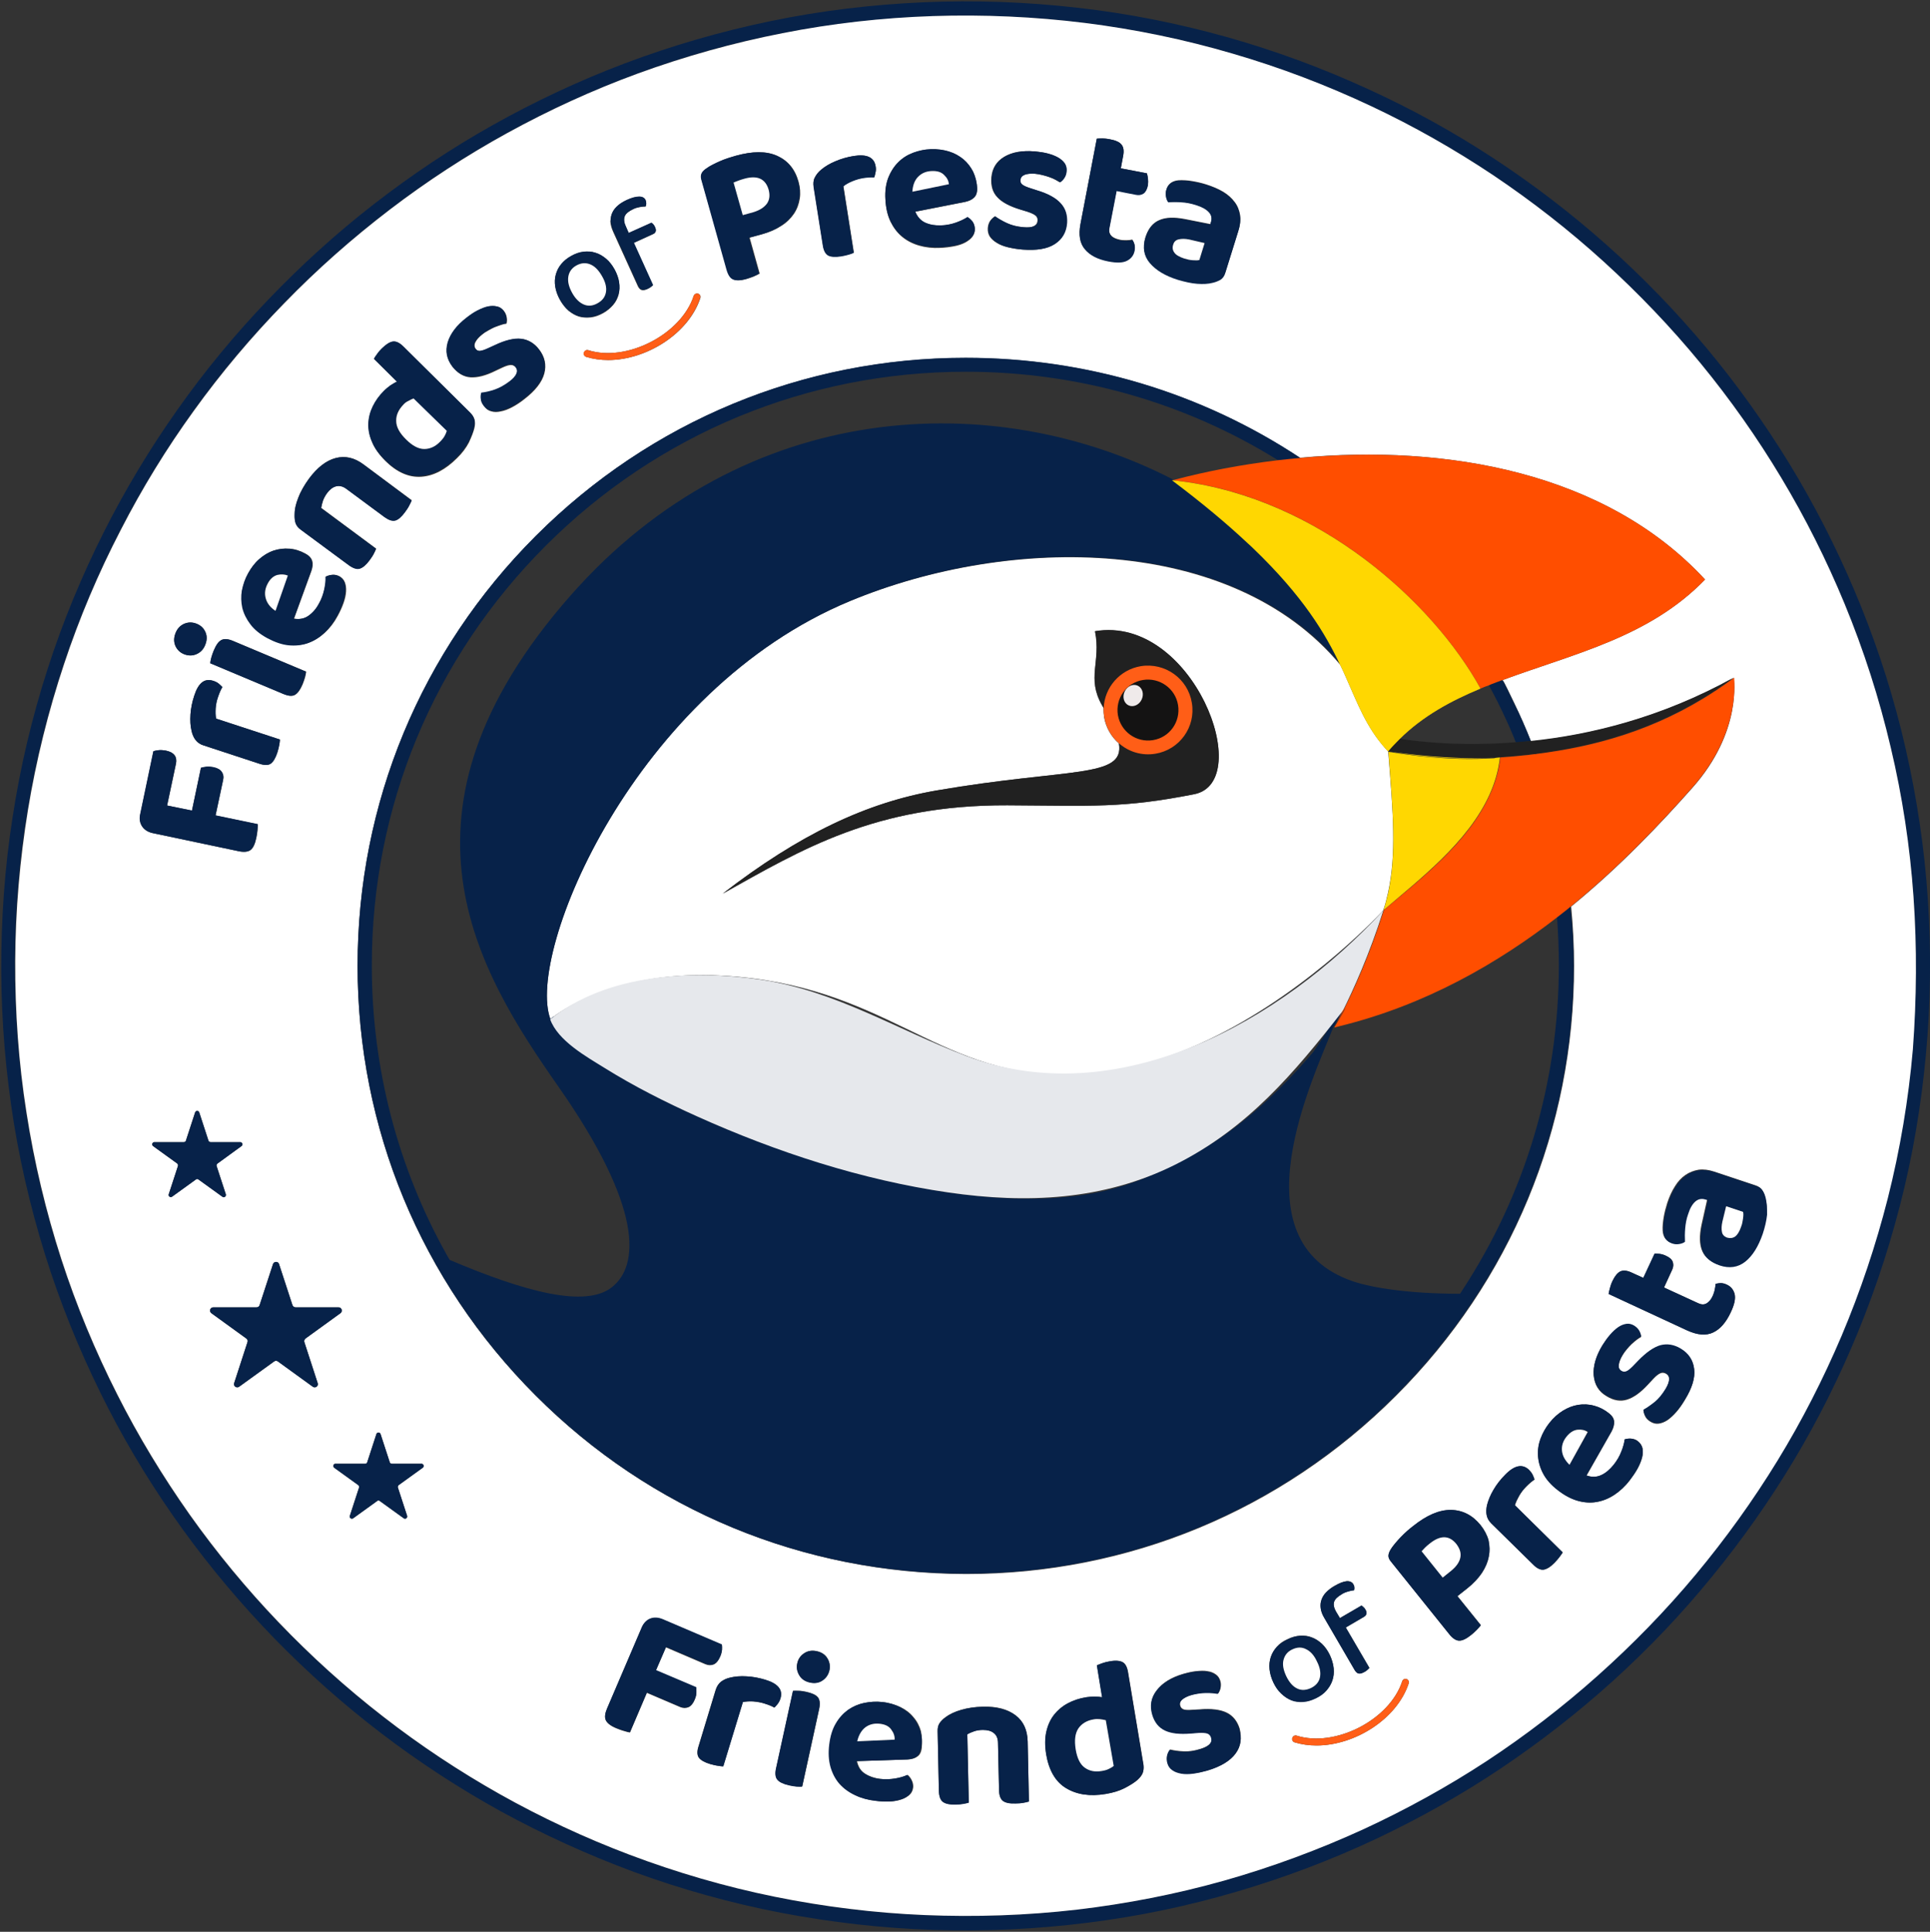 <?xml version="1.0" encoding="utf-8"?>
<!-- Generator: Adobe Illustrator 21.0.1, SVG Export Plug-In . SVG Version: 6.00 Build 0)  -->
<!DOCTYPE svg PUBLIC "-//W3C//DTD SVG 1.1//EN" "http://www.w3.org/Graphics/SVG/1.1/DTD/svg11.dtd">
<svg version="1.1" id="Calque_1" xmlns="http://www.w3.org/2000/svg" xmlns:xlink="http://www.w3.org/1999/xlink" x="0px" y="0px"
	 viewBox="0 0 924 925" enable-background="new 0 0 924 925" xml:space="preserve">
<rect x="0" y="0" width="924" height="925" fill="#333333" stroke="none"/>
<path fill="#072249" d="M922.3,421.8c-2.1-24.4-6.2-48.5-12.1-72.3c-5.7-22.8-13.2-45.1-22.4-66.8c-8.9-21-19.3-41.3-31.2-60.8
	c-11.9-19.4-25.1-37.9-39.7-55.4c-14.7-17.6-30.7-34.1-47.8-49.3c-17-15.1-35.1-29-54.2-41.5c-18.9-12.4-38.8-23.4-59.4-32.8
	c-21.9-10.1-44.6-18.5-67.9-25.1c-23.5-6.6-47.6-11.4-71.8-14.1c-24.5-2.8-49.3-3.7-73.9-2.6c-24.5,1.1-48.9,4-72.9,9
	c-23.8,4.9-47.2,11.7-70,20.3c-21.7,8.2-42.8,18.1-63.1,29.5c-19.8,11.1-38.8,23.8-56.7,37.7c-18.1,14-35.1,29.5-50.9,46
	c-15.7,16.4-30.2,33.9-43.3,52.5c-13.1,18.5-24.9,38.1-35.1,58.3c-10.7,21.2-19.8,43.2-27.1,65.9C15.3,343.5,9.7,367.3,6,391.5
	c-3.8,24.3-5.5,49-5.4,73.6c0.1,24.5,2.2,48.9,6.1,73.1c4,24.1,9.9,47.9,17.6,71c7.5,22.4,16.8,44.3,27.6,65.3
	c10.4,20.2,22.4,39.6,35.7,58c13.3,18.4,28,35.8,43.8,52.1c16,16.4,33.1,31.6,51.3,45.5c18.1,13.8,37.1,26.2,57,37.2
	c20.5,11.2,41.8,20.9,63.7,29c22.9,8.4,46.5,15,70.5,19.6c24,4.6,48.3,7.4,72.7,8.2c24.7,0.8,49.4-0.3,73.9-3.4
	c24.2-3,48.2-8,71.6-14.9c23.1-6.8,45.6-15.3,67.4-25.6c20.4-9.7,40.2-20.8,59-33.4c18.9-12.7,36.9-26.7,53.8-42
	c17-15.4,32.8-32,47.3-49.8c14.4-17.6,27.5-36.2,39.2-55.7c11.8-19.7,22-40.2,30.7-61.4c9.2-22.5,16.7-45.8,22.3-69.5
	c5.6-23.8,9.2-48.1,11-72.5C924.6,471.1,924.4,446.4,922.3,421.8z M915.6,502.5c-2.1,24-6.1,47.9-12,71.3
	c-5.7,22.5-13.1,44.5-22.1,65.8c-8.7,20.6-19,40.7-30.7,59.8c-11.6,19.1-24.7,37.3-39.1,54.5c-14.5,17.3-30.2,33.5-47,48.5
	c-16.7,14.9-34.5,28.6-53.2,40.9c-18.7,12.3-38.4,23.1-58.7,32.5c-21.6,10-44,18.3-66.9,24.7c-23.1,6.5-46.7,11.2-70.5,13.9
	c-24.2,2.8-48.6,3.7-72.9,2.6c-24.2-1-48.2-3.9-71.9-8.8c-23.6-4.8-46.8-11.6-69.4-20.1c-21.4-8.1-42.2-17.8-62.1-29
	c-19.5-11-38.1-23.4-55.8-37.1c-17.8-13.8-34.5-29-50.1-45.2c-15.4-16.1-29.7-33.4-42.6-51.6c-12.9-18.2-24.5-37.4-34.6-57.4
	c-10.6-20.9-19.5-42.6-26.8-64.8c-7.4-22.9-13-46.4-16.7-70.2c-3.7-24-5.5-48.3-5.4-72.6c0.1-24.2,2.1-48.5,6.1-72.4
	c3.9-23.7,9.7-47.1,17.3-69.9c7.4-22,16.5-43.5,27.1-64.1c10.2-19.9,22-39,35-57.1c13.1-18.2,27.6-35.4,43.3-51.5
	c15.7-16.1,32.6-31.1,50.5-44.8c17.8-13.6,36.5-25.8,56.1-36.6c20.1-11.1,41.1-20.6,62.7-28.6c22.5-8.3,45.7-14.8,69.2-19.3
	c23.8-4.6,47.9-7.3,72-8.2C471,6.9,495.4,8,519.5,11c23.9,3,47.6,7.9,70.7,14.7c22.7,6.7,45,15.1,66.4,25.2
	c20.2,9.5,39.8,20.6,58.3,33c18.6,12.5,36.3,26.3,52.9,41.4c16.6,15.1,32.1,31.4,46.4,48.7c14.2,17.3,27.1,35.6,38.6,54.8
	c11.6,19.3,21.7,39.5,30.3,60.3c9.2,22.3,16.6,45.3,22.1,68.8c5.5,23.5,9.2,47.4,10.9,71.5C917.8,453.7,917.6,478.2,915.6,502.5z"/>
<path fill="#FFFFFF" d="M916.1,429.4c-1.7-24.1-5.3-48-10.9-71.5c-5.5-23.5-12.9-46.5-22.1-68.8c-8.6-20.8-18.7-41-30.3-60.3
	c-11.5-19.2-24.4-37.5-38.6-54.8c-14.2-17.3-29.8-33.6-46.4-48.7c-16.6-15.1-34.3-28.9-52.9-41.4c-18.6-12.4-38.1-23.5-58.3-33
	c-21.4-10.1-43.7-18.6-66.4-25.2C567.1,18.9,543.4,14,519.5,11c-24.1-3-48.5-4.1-72.9-3.3c-24.2,0.8-48.3,3.5-72,8.2
	c-23.5,4.6-46.7,11.1-69.2,19.3c-21.6,7.9-42.5,17.5-62.7,28.6c-19.6,10.8-38.3,23-56.1,36.6c-17.9,13.7-34.8,28.6-50.5,44.8
	c-15.7,16.1-30.2,33.3-43.3,51.5c-13.1,18.1-24.8,37.2-35,57.1c-10.7,20.6-19.8,42.1-27.1,64.1c-7.6,22.8-13.4,46.2-17.3,69.9
	c-3.9,23.9-6,48.2-6.1,72.4c-0.1,24.3,1.6,48.6,5.4,72.6c3.7,23.8,9.3,47.3,16.7,70.2c7.2,22.2,16.2,43.9,26.8,64.8
	c10.1,20,21.7,39.1,34.6,57.4c12.9,18.2,27.2,35.5,42.6,51.6c15.6,16.3,32.3,31.4,50.1,45.2c17.6,13.7,36.3,26.1,55.8,37.1
	c19.9,11.2,40.7,20.9,62.1,29c22.5,8.5,45.8,15.3,69.4,20.1c23.7,4.8,47.8,7.8,71.9,8.8c24.3,1,48.7,0.2,72.9-2.6
	c23.8-2.8,47.4-7.4,70.5-13.9c22.9-6.5,45.3-14.8,66.9-24.7c20.3-9.4,39.9-20.2,58.7-32.5c18.7-12.3,36.5-26,53.2-40.9
	c16.8-15,32.6-31.2,47-48.5c14.3-17.2,27.4-35.4,39.1-54.5c11.7-19.1,21.9-39.1,30.7-59.8c9-21.3,16.4-43.4,22.1-65.8
	c5.9-23.4,9.9-47.2,12-71.3C917.6,478.2,917.8,453.7,916.1,429.4z M555,105.4c3.1-1.4,7.2-1.5,12.4-0.5l12.1,2.4l0.3-1
	c0.6-1.9,0.3-3.5-1-4.9c-1.2-1.4-3.3-2.5-6.2-3.4c-2.2-0.7-4.5-1.1-6.8-1.3c-2.3-0.1-4.4-0.1-6.4,0c-0.6-0.7-0.9-1.6-1.1-2.7
	s-0.1-2.2,0.2-3.4c0.8-2.6,2.7-4,5.8-4.3c1.9-0.1,4.1,0,6.4,0.4c2.4,0.4,4.6,0.9,6.8,1.6c3.1,1,5.7,2.1,8.1,3.5
	c2.3,1.4,4.1,3,5.5,4.9c1.4,1.8,2.2,3.9,2.6,6.2c0.3,2.3,0.1,4.8-0.8,7.5l-6.2,19.9c-0.5,1.5-1.3,2.6-2.3,3.3
	c-1.1,0.7-2.3,1.1-3.6,1.4c-2.2,0.6-4.7,0.7-7.5,0.5c-2.8-0.2-5.9-0.9-9.3-1.9c-6.1-1.9-10.5-4.6-13.4-8c-2.9-3.5-3.6-7.5-2.1-12.3
	C549.8,109.4,551.9,106.7,555,105.4z M517.3,107.2l7.8-40.8c0.7,0,1.6-0.1,2.7-0.1c1.1,0,2.3,0.1,3.6,0.4c2.7,0.5,4.5,1.3,5.5,2.5
	c1,1.2,1.3,3,0.8,5.5l-1.1,5.9l12.5,2.4c0.2,0.7,0.3,1.5,0.5,2.5c0.1,1,0.1,2-0.1,3c-0.4,1.9-1.1,3.2-2.1,3.9
	c-1.1,0.7-2.3,0.9-3.7,0.6l-9.2-1.8l-3.4,17.6c-0.3,1.7,0,3,0.9,4c0.9,1,2.4,1.6,4.3,2c0.9,0.2,1.9,0.2,3,0.2c1.1,0,2-0.1,2.8-0.3
	c0.4,0.7,0.8,1.5,1,2.3c0.2,0.8,0.2,1.8,0,2.8c-0.4,2.1-1.6,3.7-3.5,4.7c-1.9,1-4.9,1.2-9.1,0.4c-5.1-1-8.8-2.9-11.2-5.8
	C517,116.5,516.3,112.5,517.3,107.2z M472.9,109.2c0.1-1.3,0.5-2.5,1.1-3.4c0.6-0.9,1.4-1.6,2.3-2.2c1.7,1.2,3.6,2.3,5.8,3.3
	c2.2,1,4.8,1.6,7.8,1.9c4.4,0.4,6.6-0.7,6.8-3.1c0.1-1-0.2-1.9-1-2.5c-0.7-0.6-2-1.2-3.8-1.8l-3.6-1.1c-4.9-1.5-8.6-3.4-10.8-5.8
	c-2.3-2.4-3.2-5.5-2.9-9.5c0.4-4.4,2.4-7.7,6.1-9.9c3.8-2.3,8.6-3.1,14.6-2.6c2.2,0.2,4.3,0.5,6.2,1c1.9,0.5,3.6,1.2,4.9,1.9
	c1.4,0.8,2.4,1.7,3.2,2.8c0.7,1.1,1.1,2.3,0.9,3.7c-0.1,1.2-0.4,2.3-1,3.2c-0.6,0.9-1.3,1.7-2.1,2.2c-0.5-0.3-1.2-0.7-2.1-1.2
	c-0.9-0.5-1.9-0.9-3-1.3c-1.1-0.4-2.2-0.7-3.4-1c-1.2-0.3-2.3-0.5-3.4-0.6c-2.1-0.2-3.8,0-5.1,0.5c-1.2,0.5-1.9,1.3-2,2.5
	c-0.1,0.9,0.2,1.6,0.8,2.1c0.6,0.5,1.8,1.1,3.6,1.7l3.4,1.1c5.5,1.7,9.3,3.8,11.5,6.3c2.2,2.5,3.2,5.6,2.9,9.3
	c-0.4,4.5-2.4,8-5.9,10.2c-3.6,2.3-8.7,3.1-15.2,2.6c-2.6-0.2-4.9-0.6-7-1.1c-2.1-0.5-3.9-1.2-5.3-2.1c-1.5-0.9-2.6-1.9-3.4-3.1
	C473.1,112,472.8,110.7,472.9,109.2z M425.3,85.1c1.1-2.9,2.7-5.4,4.8-7.4c2-2,4.4-3.5,7.1-4.5c2.7-1,5.5-1.6,8.4-1.7
	c3.1-0.1,6,0.2,8.7,1.1c2.7,0.8,5,2.1,6.9,3.7c1.9,1.6,3.5,3.6,4.7,6c1.1,2.4,1.8,5,1.9,7.8c0.1,2-0.4,3.5-1.4,4.5
	c-1,1-2.5,1.7-4.3,2.1l-23.9,4.7c1,2.5,2.6,4.3,4.8,5.3c2.2,1,4.7,1.4,7.6,1.3c2.6-0.1,5-0.6,7.2-1.4c2.2-0.8,4.1-1.7,5.4-2.6
	c0.9,0.6,1.8,1.3,2.4,2.3c0.7,1,1,2,1.1,3.2c0.1,1.4-0.3,2.7-1.1,3.8c-0.8,1.1-2,2-3.4,2.8c-1.5,0.8-3.2,1.4-5.3,1.8
	c-2.1,0.4-4.3,0.7-6.8,0.8c-3.6,0.2-7-0.2-10.1-1.1c-3.1-0.9-5.8-2.3-8.1-4.2c-2.3-1.9-4.1-4.3-5.6-7.3c-1.4-3-2.2-6.5-2.4-10.5
	C423.6,91.5,424.1,88,425.3,85.1z M390.1,85c0.7-1.4,1.7-2.6,3.1-3.8c1.8-1.5,4.1-2.9,6.8-4c2.7-1.1,5.6-2,8.7-2.5
	c6.3-1,9.8,0.6,10.5,4.9c0.2,1,0.2,2,0,2.9c-0.2,0.9-0.4,1.7-0.6,2.3c-1.5-0.1-3.2,0-5.2,0.3c-1.8,0.3-3.5,0.8-5.2,1.5
	c-1.7,0.7-3.2,1.5-4.4,2.5l5,31.8c-0.6,0.3-1.4,0.6-2.5,0.9c-1.1,0.3-2.3,0.6-3.6,0.8c-2.7,0.4-4.8,0.3-6.1-0.4
	c-1.4-0.7-2.2-2.3-2.6-4.9l-4.4-27.9C389.3,87.8,389.4,86.3,390.1,85z M336.1,82.9c0.4-0.8,1.2-1.6,2.3-2.3c0.8-0.6,1.8-1.2,3-1.8
	c1.1-0.6,2.3-1.1,3.6-1.7c1.2-0.5,2.5-1,3.7-1.4c1.3-0.4,2.4-0.8,3.6-1.1c8.1-2.3,14.7-2.3,19.8,0s8.5,6.3,10.2,12.3
	c0.8,2.9,1,5.6,0.6,8.2c-0.4,2.6-1.3,5.1-2.8,7.3c-1.5,2.2-3.5,4.2-6.1,5.8c-2.6,1.7-5.6,3-9.2,4l-5.9,1.6l4.8,17.2
	c-0.6,0.4-1.5,0.8-2.6,1.3c-1.1,0.5-2.4,0.9-3.7,1.3c-2.8,0.8-4.9,0.8-6.2,0.2c-1.4-0.6-2.4-2.2-3.1-4.7L335.9,86
	C335.6,84.8,335.6,83.8,336.1,82.9z M332.1,141.7c0.3-0.9,1.2-1.3,2.1-1.1c0.9,0.3,1.4,1.2,1.1,2.1c-5.6,17-25.7,29.7-44.1,29.7
	c-3.6,0-7.2-0.5-10.5-1.5c-0.9-0.3-1.4-1.2-1.1-2.1c0.3-0.9,1.2-1.4,2.1-1.1C300.1,173.5,326.1,160.1,332.1,141.7z M293.2,101.8
	c0.6-1.2,1.5-2.4,2.7-3.4c1.2-1,2.6-1.9,4.2-2.6c2.4-1.1,4.3-1.6,5.9-1.6c1.5,0,2.6,0.6,3.1,1.7c0.2,0.5,0.3,1.1,0.3,1.6
	c0,0.5-0.1,1-0.3,1.4c-0.9,0-1.8,0.1-2.9,0.3c-1.1,0.2-2.1,0.5-3.1,1c-2.1,1-3.5,2.1-4,3.4c-0.5,1.3-0.4,2.8,0.5,4.8l1.4,3.2
	l10.9-4.9c0.3,0.2,0.6,0.4,0.9,0.8c0.3,0.3,0.6,0.8,0.8,1.3c0.7,1.6,0.4,2.8-1.1,3.4l-9.2,4.2l9.2,20.3c-0.2,0.2-0.5,0.5-1,0.8
	c-0.4,0.3-0.9,0.6-1.5,0.9c-1.1,0.5-2,0.7-2.8,0.5c-0.7-0.2-1.3-0.8-1.8-1.8l-11.9-26.2c-0.8-1.8-1.2-3.4-1.3-4.9
	C292.4,104.4,292.6,103,293.2,101.8z M266.1,131.5c0.5-1.8,1.4-3.5,2.6-5c1.3-1.5,2.9-2.9,4.8-3.9c1.9-1.1,3.9-1.8,5.9-2
	c2-0.3,3.9-0.1,5.7,0.5c1.8,0.6,3.5,1.5,5,2.8c1.6,1.3,2.9,3,4.1,5.1c1.2,2.1,1.9,4.2,2.2,6.2c0.3,2,0.2,4-0.2,5.8
	c-0.5,1.8-1.3,3.5-2.6,5c-1.3,1.5-2.9,2.9-4.9,4c-2,1.1-4,1.8-5.9,2s-3.9,0.1-5.6-0.4c-1.8-0.6-3.4-1.5-5-2.8
	c-1.6-1.4-2.9-3.1-4.1-5.2c-1.2-2.1-1.9-4.2-2.2-6.2C265.5,135.2,265.6,133.3,266.1,131.5z M214.5,164c1.2-4.2,4.2-8.1,9-11.8
	c1.8-1.4,3.5-2.5,5.3-3.5c1.8-0.9,3.4-1.6,5-1.9c1.5-0.3,2.9-0.3,4.2,0c1.3,0.3,2.3,1,3.2,2c0.8,1,1.2,2,1.4,3.1
	c0.2,1.1,0.2,2.1-0.1,3.1c-0.6,0-1.4,0.2-2.3,0.5c-1,0.3-2,0.7-3.1,1.1c-1.1,0.4-2.1,1-3.2,1.6c-1.1,0.6-2.1,1.2-2.9,1.9
	c-1.7,1.3-2.8,2.6-3.4,3.8c-0.6,1.2-0.5,2.3,0.2,3.2c0.5,0.7,1.2,1,2,1c0.8,0,2.1-0.4,3.8-1.2l3.3-1.5c5.2-2.5,9.5-3.5,12.8-3.1
	c3.3,0.4,6.1,2,8.4,5c2.8,3.6,3.6,7.5,2.5,11.6c-1.1,4.1-4.3,8.2-9.5,12.2c-2,1.6-4,2.9-5.9,3.9c-1.9,1-3.7,1.7-5.4,2
	c-1.7,0.4-3.2,0.4-4.5,0c-1.4-0.3-2.5-1.1-3.4-2.3c-0.8-1.1-1.3-2.2-1.5-3.2c-0.1-1.1-0.1-2.2,0.2-3.2c2.1-0.3,4.2-0.8,6.5-1.5
	c2.3-0.8,4.6-2.1,7-3.9c3.5-2.7,4.4-5,2.9-6.9c-0.6-0.8-1.4-1.2-2.4-1.2c-0.9,0-2.3,0.4-4,1.2l-3.4,1.6c-4.6,2.3-8.6,3.3-11.9,3.1
	c-3.3-0.2-6.1-1.9-8.6-5C214,172,213.2,168.2,214.5,164z M178.5,194.7c1.3-2.7,3.1-5.2,5.4-7.5c1-1,2-1.9,3.1-2.6
	c1.1-0.7,2.1-1.4,3.1-1.8l-11-10.9c0.3-0.6,0.8-1.4,1.5-2.3c0.6-0.9,1.4-1.9,2.4-2.8c2-2,3.7-3,5.2-3.2c1.5-0.2,3.2,0.6,5,2.4
	l32,31.7c1,1,1.7,2.1,2,3.3c0.3,1.1,0.3,2.5-0.1,4.1c-0.5,2-1.4,4.2-2.6,6.8c-1.3,2.5-3.2,5.1-5.7,7.5c-5.5,5.5-11.2,8.5-17.1,8.9
	c-5.9,0.4-11.7-2.1-17.2-7.6c-2.9-2.9-5-5.8-6.2-8.7c-1.3-2.9-1.8-5.8-1.8-8.7C176.5,200.2,177.2,197.4,178.5,194.7z M142.8,238.3
	c1.1-3,2.9-6,5.1-9.1c4-5.4,8.3-8.7,12.8-9.9c4.6-1.2,9-0.2,13.4,3.1l23,17.1c-0.2,0.7-0.6,1.5-1.2,2.5c-0.5,1-1.2,2-2,3.1
	c-1.6,2.2-3.2,3.6-4.6,4c-1.4,0.4-3.2-0.1-5.3-1.7L166,234.1c-1.7-1.3-3.4-1.7-5-1.3c-1.6,0.4-3.1,1.5-4.3,3.2
	c-0.9,1.2-1.5,2.4-2,3.6c-0.4,1.2-0.7,2.4-0.9,3.6l26.3,19.5c-0.2,0.6-0.6,1.4-1.1,2.4c-0.5,1-1.2,2-2,3.1c-1.6,2.2-3.2,3.6-4.6,4
	s-3.2-0.1-5.3-1.6l-23-17c-1.3-1-2.1-2-2.5-3.1c-0.4-1.1-0.6-2.5-0.5-4C141,244,141.6,241.3,142.8,238.3z M116,282.6
	c0.5-2.8,1.5-5.5,2.9-8.1c1.5-2.8,3.3-5.1,5.4-6.9c2.1-1.8,4.3-3.2,6.8-4c2.4-0.8,4.9-1.1,7.5-0.9c2.6,0.2,5.2,1,7.7,2.4
	c1.7,0.9,2.8,2.1,3.2,3.5c0.4,1.4,0.2,3-0.4,4.8l-8.3,22.8c2.7,0.5,5,0,7-1.4c2-1.4,3.6-3.3,5-5.8c1.2-2.3,2.1-4.6,2.6-6.9
	c0.5-2.3,0.7-4.3,0.6-6c1-0.5,2.1-0.8,3.2-0.9s2.2,0.2,3.3,0.7c1.2,0.7,2.1,1.6,2.6,2.9c0.5,1.3,0.7,2.7,0.6,4.4
	c-0.1,1.7-0.5,3.5-1.2,5.5c-0.7,2-1.6,4-2.8,6.2c-1.7,3.2-3.8,5.9-6.2,8.1c-2.4,2.2-5,3.8-7.8,4.8c-2.8,1-5.9,1.3-9.1,1
	c-3.3-0.3-6.7-1.5-10.2-3.4c-3.5-1.9-6.2-4.1-8.1-6.6c-1.9-2.5-3.2-5.1-3.9-7.9C115.6,288.2,115.5,285.4,116,282.6z M101.2,315
	c0.3-1.1,0.7-2.3,1.2-3.5c1.1-2.6,2.3-4.2,3.6-5s3.2-0.6,5.6,0.4l35,14.7c-0.1,0.6-0.2,1.5-0.5,2.6c-0.3,1.1-0.7,2.2-1.2,3.5
	c-1.1,2.6-2.3,4.2-3.6,5s-3.1,0.6-5.5-0.4l-35-14.7C100.7,317,100.9,316.1,101.2,315z M102,326c1,0.3,1.9,0.8,2.6,1.3
	c0.7,0.6,1.3,1.1,1.8,1.7c-0.7,1.2-1.4,2.8-2.1,4.8c-0.6,1.7-0.9,3.5-1.1,5.3c-0.1,1.8-0.1,3.5,0.2,5l30.6,10c0,0.6-0.1,1.5-0.3,2.6
	c-0.2,1.1-0.5,2.3-0.9,3.6c-0.9,2.6-1.9,4.4-3.1,5.3c-1.2,0.9-3.1,0.9-5.5,0.1l-26.8-8.8c-1.6-0.5-2.9-1.4-3.8-2.6
	c-0.9-1.2-1.6-2.7-1.9-4.4c-0.5-2.3-0.7-4.9-0.5-7.9c0.2-2.9,0.8-5.9,1.8-8.9C94.9,327,97.9,324.6,102,326z M84.1,303
	c0.9-2.2,2.3-3.6,4.3-4.4c1.9-0.8,3.8-0.7,5.8,0.1c2,0.8,3.4,2.2,4.2,4.1c0.8,1.9,0.7,3.9-0.2,6.1c-0.9,2.2-2.3,3.6-4.3,4.4
	c-1.9,0.8-3.9,0.7-5.9-0.1c-1.9-0.8-3.3-2.2-4.1-4.1C83.2,307.2,83.2,305.2,84.1,303z M68.1,395.7c-1.1-1.7-1.4-3.6-0.9-5.9
	l6.3-30.1c0.7-0.2,1.5-0.4,2.6-0.5c1-0.1,2.1,0,3.3,0.2c2,0.4,3.4,1.2,4.2,2.2c0.8,1.1,1,2.4,0.7,4L80,385.7l11.9,2.5l4.3-20.5
	c0.7-0.2,1.6-0.4,2.6-0.5c1-0.1,2.1-0.1,3.3,0.2c2,0.4,3.4,1.2,4.1,2.3c0.8,1.1,1,2.4,0.6,3.9l-3.6,16.9l20.2,4.2
	c0,0.7,0,1.7-0.1,2.9c-0.1,1.2-0.3,2.5-0.6,3.8c-0.6,2.8-1.5,4.7-2.7,5.6c-1.2,0.9-3.1,1.1-5.6,0.6l-41.3-8.7
	C70.8,398.4,69.1,397.3,68.1,395.7z M93.8,564.7L82.4,573c-0.8,0.6-2-0.2-1.6-1.2l4.4-13.5c0.1-0.4,0-0.9-0.4-1.2l-11.5-8.3
	c-0.8-0.6-0.4-1.9,0.6-1.9H88c0.5,0,0.9-0.3,1-0.7l4.4-13.5c0.3-1,1.7-1,2,0l4.4,13.5c0.1,0.4,0.6,0.7,1,0.7H115
	c1,0,1.5,1.3,0.6,1.9l-11.5,8.3c-0.4,0.3-0.5,0.8-0.4,1.2l4.4,13.5c0.3,1-0.8,1.8-1.6,1.2l-11.5-8.3
	C94.7,564.4,94.2,564.4,93.8,564.7z M149.8,664l-16.7-12.1c-0.5-0.4-1.3-0.4-1.8,0L114.5,664c-1.2,0.9-2.9-0.3-2.4-1.7l6.4-19.7
	c0.2-0.6,0-1.3-0.6-1.7l-16.7-12.1c-1.2-0.9-0.6-2.8,0.9-2.8h20.7c0.7,0,1.3-0.4,1.5-1.1l6.4-19.6c0.5-1.4,2.5-1.4,2.9,0l6.4,19.6
	c0.2,0.6,0.8,1.1,1.5,1.1h20.6c1.5,0,2.1,1.9,0.9,2.8l-16.7,12.1c-0.5,0.4-0.8,1.1-0.6,1.7l6.4,19.7
	C152.6,663.7,151,664.9,149.8,664z M202.4,702.8l-11.5,8.3c-0.4,0.3-0.5,0.8-0.4,1.2l4.4,13.5c0.3,1-0.8,1.8-1.6,1.2l-11.5-8.3
	c-0.4-0.3-0.9-0.3-1.2,0l-11.5,8.3c-0.8,0.6-2-0.2-1.6-1.2l4.4-13.5c0.1-0.4,0-0.9-0.4-1.2l-11.5-8.3c-0.8-0.6-0.4-1.9,0.6-1.9h14.2
	c0.5,0,0.9-0.3,1-0.7l4.4-13.5c0.3-1,1.7-1,2,0l4.4,13.5c0.1,0.4,0.5,0.7,1,0.7h14.2C202.8,700.9,203.2,702.2,202.4,702.8z
	 M333.4,810.7c-0.1,1-0.3,2-0.8,3.2c-0.8,1.9-1.8,3.1-3,3.6c-1.2,0.5-2.6,0.5-4-0.1l-15.9-6.8l-8.1,19c-0.7-0.1-1.6-0.3-2.8-0.7
	c-1.2-0.3-2.4-0.8-3.7-1.3c-2.7-1.1-4.3-2.4-5-3.7c-0.7-1.3-0.5-3.2,0.5-5.6l16.6-38.8c0.9-2.2,2.3-3.6,4.1-4.3
	c1.8-0.7,3.8-0.6,6,0.3l28.3,12.1c0.1,0.7,0.1,1.6,0,2.6c-0.1,1-0.4,2.1-0.9,3.2c-0.8,1.9-1.8,3.1-3,3.6s-2.6,0.5-4-0.1l-18.9-8.1
	l-4.8,11.1l19.3,8.2C333.4,808.8,333.4,809.7,333.4,810.7z M365.9,815.7c-1.7-0.5-3.5-0.8-5.3-1c-1.8-0.1-3.5,0-5,0.3l-9.4,30.8
	c-0.6,0-1.5-0.1-2.6-0.3c-1.1-0.2-2.3-0.5-3.6-0.8c-2.7-0.8-4.4-1.8-5.4-3c-0.9-1.2-1-3.1-0.2-5.5l8.2-27c0.5-1.6,1.4-2.9,2.5-3.9
	c1.2-0.9,2.6-1.6,4.4-2c2.3-0.6,4.9-0.8,7.9-0.6c2.9,0.2,5.9,0.7,8.9,1.6c6.1,1.9,8.6,4.9,7.3,9c-0.3,1-0.7,1.9-1.3,2.6
	c-0.6,0.7-1.1,1.3-1.6,1.8C369.5,817,367.9,816.3,365.9,815.7z M392.2,818.3l-8.1,37.1c-0.6,0-1.5,0-2.6,0c-1.1-0.1-2.3-0.3-3.7-0.6
	c-2.7-0.6-4.6-1.5-5.5-2.6c-1-1.1-1.2-3-0.7-5.5l8.1-37.1c0.6,0,1.5,0,2.7,0c1.1,0,2.3,0.2,3.7,0.5c2.7,0.6,4.6,1.5,5.5,2.6
	C392.5,813.9,392.7,815.8,392.2,818.3z M393.8,804.6c-1.7,1.1-3.7,1.5-6,1s-4-1.6-5.1-3.4c-1.1-1.8-1.4-3.7-1-5.8
	c0.4-2,1.5-3.6,3.3-4.8c1.7-1.1,3.7-1.5,6-1s4,1.6,5.1,3.4c1.1,1.8,1.4,3.7,1,5.7C396.6,801.9,395.5,803.5,393.8,804.6z
	 M441.3,836.9c-0.2,2-0.9,3.4-2.1,4.2c-1.2,0.9-2.7,1.3-4.6,1.4l-24.3,0.8c0.6,2.7,1.8,4.7,3.9,6c2,1.3,4.4,2.1,7.2,2.5
	c2.6,0.3,5,0.2,7.4-0.2s4.3-1,5.8-1.7c0.8,0.7,1.5,1.6,2,2.7s0.7,2.2,0.6,3.3c-0.2,1.4-0.7,2.6-1.7,3.5s-2.3,1.7-3.8,2.2
	c-1.6,0.5-3.4,0.9-5.5,1c-2.1,0.1-4.4,0-6.8-0.3c-3.6-0.4-6.9-1.3-9.8-2.7c-2.9-1.4-5.4-3.2-7.4-5.4c-2-2.2-3.4-4.9-4.3-8.1
	c-0.9-3.1-1.1-6.7-0.6-10.8c0.4-3.9,1.5-7.2,3.1-10c1.6-2.7,3.5-4.9,5.9-6.6c2.3-1.7,4.9-2.8,7.8-3.3c2.8-0.6,5.7-0.7,8.6-0.4
	c3.1,0.4,5.9,1.2,8.4,2.4c2.5,1.2,4.6,2.8,6.2,4.8c1.7,1.9,2.9,4.2,3.6,6.7C441.4,831.4,441.6,834.1,441.3,836.9z M256.5,668.3
	c-55-55-85.3-128.1-85.3-205.8c0-77.8,30.3-150.8,85.3-205.8c55-55,128.1-85.3,205.8-85.3c57.7,0,112.9,16.7,160,47.8
	c70.2-6.5,146.5,6.9,194,58.3c-26.8,27.7-62.6,35.4-97.1,48.2c0.1,0,0.2,0,0.2,0c0.6,0.3,4.1,8,5.6,11c2.9,6,5.5,12.1,8,18.3
	c28.2-3,62.3-11.2,97-30.4c0,0,4.4,25.5-19.8,52.7c-15,16.9-34.3,37.4-58,56.8c0.9,9.4,1.4,18.9,1.4,28.5
	c0,77.8-30.3,150.9-85.3,205.8c-55,55-128.1,85.3-205.8,85.3C384.5,753.5,311.4,723.3,256.5,668.3z M639.7,771.8l1.8,3l10.3-6
	c0.3,0.1,0.6,0.3,0.9,0.7c0.4,0.3,0.7,0.7,1,1.2c0.9,1.5,0.6,2.7-0.7,3.5l-8.7,5.1l11.3,19.3c-0.2,0.3-0.5,0.6-0.9,0.9
	c-0.4,0.4-0.9,0.7-1.4,1c-1.1,0.6-1.9,0.9-2.7,0.8c-0.8-0.1-1.4-0.6-2-1.6l-14.5-24.9c-1-1.7-1.6-3.2-1.8-4.7
	c-0.2-1.5-0.1-2.9,0.4-4.2c0.5-1.3,1.2-2.5,2.3-3.6c1.1-1.1,2.4-2.1,4-3c2.3-1.3,4.2-2,5.7-2.2c1.5-0.1,2.6,0.4,3.2,1.4
	c0.3,0.5,0.5,1,0.5,1.5c0,0.5,0,1-0.1,1.4c-0.9,0.1-1.8,0.3-2.9,0.6c-1,0.3-2,0.7-3,1.3c-2,1.2-3.3,2.4-3.7,3.7
	C638.3,768.4,638.7,770,639.7,771.8z M489.9,863.2c-1.1,0.2-2.3,0.3-3.7,0.3c-2.8,0.1-4.8-0.3-6-1.2c-1.2-0.9-1.9-2.6-1.9-5.2
	l-0.5-22.5c0-2.2-0.7-3.8-2-4.8c-1.3-1-3.1-1.5-5.2-1.5c-1.5,0-2.8,0.2-4.1,0.6c-1.2,0.4-2.4,0.9-3.4,1.5l0.7,32.7
	c-0.6,0.2-1.5,0.4-2.6,0.6c-1.1,0.2-2.3,0.3-3.7,0.3c-2.8,0.1-4.8-0.3-6-1.2s-1.9-2.6-2-5.2l-0.6-28.6c0-1.6,0.3-2.9,0.9-3.9
	c0.7-1,1.6-2,2.8-2.8c1.9-1.5,4.5-2.7,7.6-3.6c3.1-0.9,6.5-1.4,10.3-1.5c6.7-0.2,11.9,1.2,15.7,4.1s5.6,7.1,5.8,12.5l0.6,28.7
	C491.9,862.8,491,863,489.9,863.2z M547.1,849c-0.4,1.1-1.3,2.2-2.5,3.3c-1.5,1.3-3.6,2.6-6.1,3.9c-2.5,1.3-5.5,2.2-9,2.8
	c-7.7,1.3-14,0.3-19.1-2.8s-8.2-8.6-9.5-16.3c-0.7-4-0.6-7.6,0.1-10.7s1.9-5.8,3.7-8.1c1.7-2.3,3.9-4.1,6.6-5.5
	c2.6-1.4,5.6-2.4,8.8-2.9c1.4-0.2,2.7-0.3,4-0.3c1.3,0,2.5,0.1,3.6,0.3l-2.5-15.3c0.6-0.3,1.5-0.6,2.6-1c1.1-0.4,2.3-0.7,3.6-0.9
	c2.7-0.5,4.8-0.3,6.1,0.4c1.3,0.7,2.2,2.3,2.6,4.9l7.4,44.4C547.6,846.6,547.5,847.9,547.1,849z M591.6,839.6
	c-2.5,3.4-6.9,6.1-13.2,8c-2.5,0.8-4.8,1.3-6.9,1.5c-2.1,0.3-4.1,0.3-5.8,0c-1.7-0.3-3.1-0.8-4.2-1.6c-1.1-0.8-1.9-1.9-2.4-3.3
	c-0.4-1.3-0.5-2.5-0.2-3.6c0.3-1.1,0.7-2,1.3-2.9c2,0.5,4.2,0.8,6.7,0.9c2.4,0.1,5.1-0.3,7.9-1.2c4.2-1.3,5.9-3.1,5.2-5.5
	c-0.3-1-0.9-1.7-1.8-2c-0.9-0.3-2.3-0.4-4.2-0.3l-3.8,0.3c-5.1,0.5-9.2,0-12.2-1.4c-3-1.4-5.1-3.9-6.2-7.7c-1.3-4.2-0.6-8,2.1-11.5
	c2.6-3.5,6.8-6.1,12.6-7.8c2.1-0.6,4.2-1.1,6.2-1.3c2-0.2,3.8-0.3,5.3,0c1.6,0.2,2.9,0.7,4,1.5c1.1,0.7,1.8,1.8,2.2,3
	c0.4,1.2,0.4,2.3,0.2,3.4c-0.2,1.1-0.6,2-1.2,2.8c-0.6-0.1-1.3-0.3-2.4-0.3c-1-0.1-2.1-0.1-3.3-0.1c-1.1,0-2.3,0.1-3.6,0.3
	c-1.2,0.2-2.3,0.4-3.3,0.7c-2.1,0.6-3.6,1.4-4.6,2.3c-1,0.9-1.3,1.9-0.9,3c0.2,0.8,0.8,1.4,1.6,1.7c0.8,0.3,2.1,0.4,4,0.2l3.6-0.2
	c5.7-0.5,10.1,0.1,13.1,1.6c3,1.5,5,4.1,6.1,7.6C594.6,832.3,594.1,836.2,591.6,839.6z M613.4,810.9c-1.5-1.4-2.7-3.2-3.8-5.4
	c-1-2.2-1.6-4.3-1.8-6.3c-0.2-2,0-4,0.6-5.8c0.6-1.8,1.6-3.4,2.9-4.9c1.3-1.5,3-2.7,5.1-3.6c2-1,4-1.5,6-1.7c2-0.1,3.9,0.1,5.6,0.8
	c1.8,0.7,3.4,1.7,4.9,3.1c1.5,1.4,2.7,3.2,3.8,5.4c1,2.2,1.6,4.3,1.8,6.3c0.2,2.1,0,4-0.6,5.7c-0.6,1.8-1.5,3.4-2.9,4.9
	c-1.4,1.5-3.1,2.7-5.1,3.7c-2,1-4.1,1.5-6.1,1.7c-2,0.1-3.9-0.1-5.6-0.8C616.5,813.4,614.9,812.4,613.4,810.9z M674.4,806.1
	c-5.6,17-25.7,29.7-44.1,29.7c-3.6,0-7.2-0.5-10.5-1.5c-0.9-0.3-1.4-1.2-1.1-2.1c0.3-0.9,1.2-1.4,2.1-1.1c18.5,5.8,44.5-7.6,50.5-26
	c0.3-0.9,1.2-1.4,2.1-1.1C674.2,804.2,674.7,805.2,674.4,806.1z M712.8,745.4c-0.5,2.6-1.6,5.2-3.3,7.8c-1.7,2.5-4,5-6.9,7.3
	l-4.8,3.8l11.2,13.9c-0.4,0.6-1.1,1.3-1.9,2.2c-0.9,0.9-1.8,1.8-2.9,2.6c-2.3,1.8-4.1,2.7-5.6,2.6c-1.5-0.1-3.1-1.1-4.7-3.1
	l-28.1-35c-0.8-1-1.1-1.9-1-2.8c0.1-0.9,0.5-1.9,1.2-3c0.5-0.9,1.2-1.8,2.1-2.8c0.8-1,1.7-2,2.6-2.9c0.9-1,1.9-1.9,2.9-2.8
	c1-0.9,1.9-1.7,2.9-2.4c6.5-5.2,12.6-7.8,18.2-7.8c5.6,0.1,10.3,2.5,14.2,7.3c1.8,2.3,3.1,4.7,3.8,7.3
	C713.2,740.2,713.3,742.8,712.8,745.4z M746.7,745.5c-0.7,0.9-1.5,1.8-2.4,2.8c-1.9,2-3.7,3.1-5.2,3.3c-1.5,0.2-3.2-0.5-5-2.4
	L714,729.5c-1.2-1.2-2-2.6-2.2-4c-0.3-1.5-0.2-3.1,0.2-4.8c0.6-2.3,1.6-4.7,3.1-7.3c1.5-2.5,3.4-4.9,5.6-7.2
	c4.5-4.6,8.3-5.3,11.4-2.3c0.7,0.7,1.3,1.5,1.7,2.3c0.4,0.8,0.7,1.6,0.9,2.3c-1.2,0.8-2.5,1.9-4,3.4c-1.3,1.3-2.4,2.7-3.3,4.3
	c-0.9,1.6-1.6,3.1-2.1,4.6l22.9,22.6C747.8,743.9,747.3,744.6,746.7,745.5z M786.2,697.9c-0.4,1.6-1.1,3.3-2.1,5.2
	c-1,1.8-2.3,3.7-3.8,5.7c-2.2,2.9-4.7,5.2-7.4,7c-2.7,1.8-5.5,2.9-8.5,3.4c-2.9,0.5-6,0.3-9.1-0.6c-3.2-0.9-6.3-2.6-9.5-5.1
	c-3.1-2.4-5.4-5-6.9-7.8c-1.5-2.8-2.3-5.6-2.5-8.5c-0.2-2.8,0.2-5.6,1.2-8.3s2.4-5.2,4.2-7.5c1.9-2.5,4.1-4.4,6.5-5.9
	c2.4-1.5,4.8-2.4,7.3-2.8c2.5-0.4,5.1-0.3,7.6,0.4c2.5,0.7,4.9,1.9,7.1,3.6c1.6,1.2,2.4,2.5,2.5,4c0.1,1.4-0.3,3-1.2,4.7l-12,21.1
	c2.6,0.9,4.9,0.9,7.1-0.2c2.2-1,4.1-2.7,5.9-4.9c1.6-2,2.8-4.2,3.7-6.4c0.9-2.2,1.4-4.2,1.6-5.8c1.1-0.3,2.2-0.5,3.3-0.3
	c1.2,0.1,2.2,0.5,3.1,1.3c1.1,0.9,1.8,2,2.1,3.3C786.6,694.8,786.6,696.3,786.2,697.9z M806.7,670.3c-1.3,2.2-2.7,4.2-4.1,5.8
	c-1.4,1.6-2.8,2.9-4.2,3.9c-1.4,0.9-2.8,1.5-4.2,1.7c-1.4,0.2-2.7-0.1-4-0.9c-1.2-0.7-2-1.5-2.5-2.5c-0.5-1-0.8-2-0.9-3
	c1.8-1,3.7-2.3,5.5-3.8c1.9-1.5,3.6-3.6,5.1-6.2c2.2-3.8,2.3-6.3,0.2-7.5c-0.9-0.5-1.8-0.6-2.7-0.2c-0.9,0.4-2,1.2-3.3,2.6l-2.6,2.8
	c-3.5,3.8-6.8,6.2-10,7.2c-3.1,1-6.4,0.5-9.8-1.6c-3.8-2.2-5.8-5.5-6.2-9.9c-0.4-4.3,1-9.1,4.1-14.2c1.1-1.9,2.4-3.6,3.7-5.1
	c1.3-1.5,2.6-2.7,3.9-3.6c1.3-0.9,2.6-1.4,3.9-1.6c1.3-0.2,2.5,0.1,3.7,0.8c1.1,0.6,1.9,1.4,2.4,2.3c0.6,0.9,0.9,1.9,1,2.9
	c-0.5,0.3-1.2,0.7-2,1.3s-1.6,1.3-2.5,2.1c-0.8,0.8-1.7,1.7-2.4,2.6c-0.8,1-1.5,1.9-2,2.8c-1.1,1.8-1.7,3.5-1.8,4.8
	c-0.1,1.3,0.3,2.3,1.3,2.9c0.7,0.4,1.5,0.5,2.3,0.2c0.8-0.3,1.8-1.1,3.1-2.4l2.5-2.6c3.9-4.2,7.5-6.7,10.8-7.5
	c3.2-0.9,6.5-0.3,9.6,1.6c3.9,2.3,6.1,5.6,6.5,9.8C811.6,659.7,810.1,664.7,806.7,670.3z M828.6,628.5c-2.2,4.7-5,7.9-8.3,9.5
	c-3.4,1.6-7.5,1.3-12.4-0.9l-37.7-17.5c0.1-0.7,0.3-1.6,0.6-2.7c0.3-1.1,0.7-2.2,1.2-3.4c1.1-2.5,2.4-4,3.8-4.7
	c1.4-0.7,3.2-0.5,5.5,0.6l5.5,2.5l5.4-11.6c0.7,0,1.5,0,2.5,0.1c1,0.1,2,0.4,2.9,0.9c1.8,0.8,2.9,1.8,3.3,3c0.4,1.2,0.3,2.4-0.3,3.7
	l-3.9,8.5L813,624c1.6,0.7,2.9,0.8,4.1,0.1c1.2-0.7,2.2-1.9,3-3.7c0.4-0.8,0.7-1.8,0.9-2.8c0.2-1.1,0.4-2,0.4-2.8
	c0.8-0.2,1.6-0.4,2.5-0.4c0.9,0,1.8,0.2,2.8,0.7c2,0.9,3.2,2.4,3.8,4.5C831,621.7,830.4,624.7,828.6,628.5z M845.7,581.4
	c-0.3,2.8-1,5.9-2.1,9.2c-2,6-4.8,10.4-8.3,13.2s-7.6,3.4-12.4,1.8c-4-1.4-6.7-3.6-8-6.7c-1.3-3.1-1.4-7.2-0.3-12.4l2.7-12.1l-1-0.3
	c-1.9-0.6-3.5-0.3-4.9,0.9c-1.4,1.2-2.6,3.3-3.5,6.1c-0.7,2.2-1.2,4.5-1.4,6.8c-0.2,2.3-0.2,4.4-0.1,6.4c-0.7,0.6-1.6,0.9-2.8,1.1
	c-1.1,0.2-2.2,0.1-3.4-0.3c-2.6-0.9-4-2.8-4.2-5.9c-0.1-1.9,0.1-4,0.5-6.4c0.4-2.3,1-4.6,1.7-6.8c1-3,2.2-5.7,3.7-8
	c1.4-2.3,3.1-4.1,5-5.4c1.9-1.3,4-2.1,6.3-2.5c2.3-0.3,4.8,0,7.5,0.9l19.8,6.6c1.5,0.5,2.6,1.3,3.2,2.4c0.7,1.1,1.1,2.3,1.4,3.6
	C845.9,576.1,846,578.6,845.7,581.4z"/>
<path fill="#FFFFFF" d="M664.6,359.8C664.7,359.8,664.7,359.8,664.6,359.8L664.6,359.8L664.6,359.8L664.6,359.8
	c-0.3-0.3-0.5-0.6-0.8-0.9c-0.2-0.2-0.3-0.3-0.5-0.5c-9.3-10.5-13.2-21.3-19-34.3c-0.8-1.9-1.7-3.8-2.7-5.8
	c-51.9-62.2-157.7-62.4-234.8-30.4C303.8,330.6,251.6,456.1,263.5,488c0.4-0.3,0.8-0.7,1.4-1.1c7-5.2,30.4-20,71.4-20
	c3.1,0,6.3,0.1,9.6,0.3c77.7,4.2,101.7,47.3,163.1,47.3c8,0,16.5-0.7,26-2.3c52.7-9.1,99.8-49.5,118.6-67.6c4.1-3.9,6.8-6.8,8-8
	c0.2-0.3,0.4-0.5,0.6-0.6c0.1-0.4,0.2-0.8,0.4-1.2c0.7-2.1,1.2-4.2,1.7-6.4c0.1-0.3,0.1-0.5,0.2-0.8
	C668.6,408.8,667,389.6,664.6,359.8z M571.7,380.3c-34.5,6.8-48.7,5.5-89.5,5.3c-63.3-0.2-98.4,21.2-136.2,42.3
	c36.8-28.4,68.8-43.6,102.4-49.4c63.5-10.9,90.1-5.7,87.3-22.5l0,0c-3.6-3.1-6.2-7.5-7.1-12.5c-0.2-1.5-0.3-3-0.3-4.5c0,0,0,0,0,0
	c0,0,0,0,0,0c-0.2-0.4-0.5-0.8-0.7-1.2c-7.6-13.3-0.4-20.8-3.4-35.5C571.1,294.4,601.4,374.5,571.7,380.3z"/>
<path fill="#072249" d="M732.9,354.9c-0.1,0-0.2,0-0.3,0c-1.8,0.2-6.4,0.8-6.8,0.6c-0.3-0.2-0.7-1.7-0.9-2.1
	c-1.2-2.9-2.4-5.7-3.7-8.5c-2.6-5.7-5.4-11.3-8.4-16.8c0.1,0,0.1,0,0.2-0.1c0.1,0,0.2-0.1,0.2-0.1c0.1-0.1,0.2-0.1,0.4-0.2
	c1.6-0.7,4.4-1.8,5.3-2c0,0,0,0,0.1,0c0.1,0,0.2,0,0.2,0c0.6,0.3,4.1,8,5.6,11C727.8,342.6,730.5,348.7,732.9,354.9z"/>
<path fill="#072249" d="M146.3,640.9c-0.5,0.4-0.8,1.1-0.6,1.7l6.4,19.7c0.5,1.4-1.2,2.6-2.4,1.7l-16.7-12.1c-0.5-0.4-1.3-0.4-1.8,0
	L114.5,664c-1.2,0.9-2.9-0.3-2.4-1.7l6.4-19.7c0.2-0.6,0-1.3-0.6-1.7l-16.7-12.1c-1.2-0.9-0.6-2.8,0.9-2.8h20.7
	c0.7,0,1.3-0.4,1.5-1.1l6.4-19.6c0.5-1.4,2.5-1.4,2.9,0l6.4,19.6c0.2,0.6,0.8,1.1,1.5,1.1h20.6c1.5,0,2.1,1.9,0.9,2.8L146.3,640.9z"
	/>
<path fill="#072249" d="M104.1,557.2c-0.4,0.3-0.5,0.8-0.4,1.2l4.4,13.5c0.3,1-0.8,1.8-1.6,1.2l-11.5-8.3c-0.4-0.3-0.9-0.3-1.2,0
	L82.4,573c-0.8,0.6-2-0.2-1.6-1.2l4.4-13.5c0.1-0.4,0-0.9-0.4-1.2l-11.5-8.3c-0.8-0.6-0.4-1.9,0.6-1.9H88c0.5,0,0.9-0.3,1-0.7
	l4.4-13.5c0.3-1,1.7-1,2,0l4.4,13.5c0.1,0.4,0.6,0.7,1,0.7H115c1,0,1.5,1.3,0.6,1.9L104.1,557.2z"/>
<path fill="#072249" d="M202.4,702.8l-11.5,8.3c-0.4,0.3-0.5,0.8-0.4,1.2l4.4,13.5c0.3,1-0.8,1.8-1.6,1.2l-11.5-8.3
	c-0.4-0.3-0.9-0.3-1.2,0l-11.5,8.3c-0.8,0.6-2-0.2-1.6-1.2l4.4-13.5c0.1-0.4,0-0.9-0.4-1.2l-11.5-8.3c-0.8-0.6-0.4-1.9,0.6-1.9h14.2
	c0.5,0,0.9-0.3,1-0.7l4.4-13.5c0.3-1,1.7-1,2,0l4.4,13.5c0.1,0.4,0.5,0.7,1,0.7h14.2C202.8,700.9,203.2,702.2,202.4,702.8z"/>
<path fill="#072249" d="M345.6,787.4l-28.3-12.1c-2.2-0.9-4.2-1-6-0.3c-1.8,0.7-3.2,2.2-4.1,4.3l-16.6,38.8c-1,2.4-1.2,4.2-0.5,5.6
	c0.7,1.4,2.3,2.6,5,3.7c1.2,0.5,2.5,1,3.7,1.3c1.2,0.4,2.1,0.6,2.8,0.7l8.1-19l15.9,6.8c1.4,0.6,2.7,0.6,4,0.1
	c1.2-0.5,2.2-1.7,3-3.6c0.5-1.1,0.8-2.2,0.8-3.2c0-1,0-1.9,0-2.6l-19.3-8.2l4.8-11.1l18.9,8.1c1.5,0.6,2.8,0.7,4,0.1s2.2-1.8,3-3.6
	c0.5-1.1,0.7-2.1,0.9-3.2C345.7,789,345.7,788.1,345.6,787.4z"/>
<path fill="#072249" d="M366.4,804.3c-3-0.9-6-1.5-8.9-1.6c-2.9-0.2-5.6,0.1-7.9,0.6c-1.8,0.4-3.2,1.1-4.4,2c-1.2,0.9-2,2.2-2.5,3.9
	l-8.2,27c-0.8,2.5-0.7,4.3,0.2,5.5c0.9,1.2,2.7,2.2,5.4,3c1.3,0.4,2.5,0.7,3.6,0.8c1.1,0.2,2,0.3,2.6,0.3l9.4-30.8
	c1.5-0.3,3.2-0.4,5-0.3c1.8,0.1,3.6,0.4,5.3,1c1.9,0.6,3.6,1.2,4.8,1.9c0.5-0.5,1.1-1.1,1.6-1.8c0.5-0.7,1-1.6,1.3-2.6
	C374.9,809.1,372.5,806.1,366.4,804.3z"/>
<path fill="#072249" d="M396.1,794.1c-1.1-1.8-2.8-2.9-5.1-3.4s-4.3-0.2-6,1c-1.7,1.1-2.8,2.7-3.3,4.8c-0.5,2.1-0.1,4,1,5.8
	c1.1,1.8,2.8,2.9,5.1,3.4s4.3,0.2,6-1s2.8-2.8,3.3-4.9C397.5,797.7,397.2,795.8,396.1,794.1z M391.5,812.8c-1-1.2-2.8-2-5.5-2.6
	c-1.3-0.3-2.6-0.5-3.7-0.5c-1.1-0.1-2-0.1-2.7,0l-8.1,37.1c-0.6,2.5-0.3,4.4,0.7,5.5c1,1.1,2.8,2,5.5,2.6c1.3,0.3,2.5,0.5,3.7,0.6
	c1.1,0.1,2,0.1,2.6,0l8.1-37.1C392.7,815.8,392.5,813.9,391.5,812.8z"/>
<path fill="#072249" d="M440.6,828.9c-0.8-2.5-2-4.7-3.6-6.7c-1.7-1.9-3.8-3.5-6.2-4.8c-2.5-1.2-5.3-2.1-8.4-2.4
	c-2.9-0.3-5.7-0.2-8.6,0.4c-2.8,0.6-5.4,1.7-7.8,3.3c-2.3,1.7-4.3,3.8-5.9,6.6c-1.6,2.7-2.6,6-3.1,10c-0.5,4-0.3,7.6,0.6,10.8
	c0.9,3.1,2.3,5.8,4.3,8.1c2,2.2,4.4,4,7.4,5.4c2.9,1.4,6.2,2.3,9.8,2.7c2.4,0.3,4.7,0.4,6.8,0.3c2.1-0.1,3.9-0.4,5.5-1
	c1.6-0.5,2.9-1.3,3.8-2.2s1.6-2.1,1.7-3.5c0.1-1.2-0.1-2.3-0.6-3.3s-1.2-1.9-2-2.7c-1.5,0.7-3.4,1.3-5.8,1.7s-4.8,0.5-7.4,0.2
	c-2.8-0.3-5.2-1.2-7.2-2.5c-2-1.3-3.3-3.3-3.9-6l24.3-0.8c1.9-0.1,3.5-0.6,4.6-1.4c1.1-0.9,1.8-2.3,2.1-4.2
	C441.6,834.1,441.4,831.4,440.6,828.9z M410.5,833.8c0.7-3,2-5.2,3.9-6.7c1.9-1.4,4.2-2,6.9-1.7c2.6,0.3,4.4,1.2,5.5,2.8
	c1.1,1.6,1.6,3.1,1.6,4.8L410.5,833.8z"/>
<path fill="#FFFFFF" d="M428.3,833l-17.9,0.8c0.7-3,2-5.2,3.9-6.7c1.9-1.4,4.2-2,6.9-1.7c2.6,0.3,4.4,1.2,5.5,2.8
	C427.9,829.8,428.4,831.4,428.3,833z"/>
<path fill="#072249" d="M492,833.9c-0.1-5.5-2-9.7-5.8-12.5s-9-4.2-15.7-4.1c-3.8,0.1-7.2,0.6-10.3,1.5c-3.1,0.9-5.6,2.1-7.6,3.6
	c-1.2,0.9-2.1,1.8-2.8,2.8c-0.7,1-1,2.3-0.9,3.9l0.6,28.6c0.1,2.6,0.7,4.3,2,5.2s3.3,1.3,6,1.2c1.3,0,2.6-0.1,3.7-0.3
	c1.1-0.2,2-0.4,2.6-0.6l-0.7-32.7c1-0.6,2.2-1.1,3.4-1.5c1.2-0.4,2.6-0.6,4.1-0.6c2.2,0,3.9,0.4,5.2,1.5c1.3,1,2,2.6,2,4.8l0.5,22.5
	c0.1,2.6,0.7,4.3,1.9,5.2c1.2,0.9,3.2,1.3,6,1.2c1.4,0,2.6-0.1,3.7-0.3c1.1-0.2,2-0.4,2.7-0.6L492,833.9z"/>
<path fill="#072249" d="M547.4,845.2l-7.4-44.4c-0.4-2.5-1.3-4.2-2.6-4.9c-1.3-0.7-3.4-0.9-6.1-0.4c-1.3,0.2-2.5,0.5-3.6,0.9
	c-1.1,0.4-1.9,0.7-2.6,1l2.5,15.3c-1.1-0.2-2.3-0.3-3.6-0.3c-1.3,0-2.6,0.1-4,0.3c-3.2,0.5-6.2,1.5-8.8,2.9
	c-2.6,1.4-4.8,3.3-6.6,5.5c-1.8,2.3-3,5-3.7,8.1s-0.7,6.7-0.1,10.7c1.3,7.7,4.4,13.2,9.5,16.3s11.4,4.1,19.1,2.8
	c3.5-0.6,6.5-1.5,9-2.8c2.5-1.3,4.6-2.6,6.1-3.9c1.2-1.1,2-2.2,2.5-3.3C547.5,847.9,547.6,846.6,547.4,845.2z M531,847
	c-1,0.4-2.1,0.8-3.4,1c-3.3,0.6-6,0-8.2-1.6c-2.2-1.6-3.6-4.5-4.3-8.7c-0.7-4.4-0.3-7.7,1.3-10.1c1.6-2.3,4.1-3.8,7.3-4.3
	c1-0.2,2.1-0.2,3-0.1c1,0.1,1.9,0.3,2.8,0.5l3.6,21.9C532.7,846.1,531.9,846.6,531,847z"/>
<path fill="#FFFFFF" d="M533.2,845.6c-0.6,0.5-1.3,0.9-2.3,1.4s-2.1,0.8-3.4,1c-3.3,0.6-6,0-8.2-1.6c-2.2-1.6-3.6-4.5-4.3-8.7
	c-0.7-4.4-0.3-7.7,1.3-10.1c1.6-2.3,4.1-3.8,7.3-4.3c1-0.2,2.1-0.2,3-0.1c1,0.1,1.9,0.3,2.8,0.5L533.2,845.6z"/>
<path fill="#072249" d="M593.3,827.9c-1.1-3.5-3.1-6.1-6.1-7.6c-3-1.5-7.3-2.1-13.1-1.6l-3.6,0.2c-1.8,0.1-3.2,0-4-0.2
	c-0.8-0.3-1.3-0.8-1.6-1.7c-0.3-1.1,0-2.1,0.9-3c1-0.9,2.5-1.7,4.6-2.3c1-0.3,2.1-0.5,3.3-0.7c1.2-0.2,2.4-0.3,3.6-0.3
	c1.1,0,2.2,0,3.3,0.1c1,0.1,1.8,0.2,2.4,0.3c0.6-0.8,1-1.8,1.2-2.8c0.2-1.1,0.1-2.2-0.2-3.4c-0.4-1.3-1.1-2.3-2.2-3
	c-1.1-0.7-2.4-1.2-4-1.5c-1.6-0.2-3.3-0.2-5.3,0c-2,0.2-4,0.7-6.2,1.3c-5.7,1.7-9.9,4.4-12.6,7.8c-2.7,3.5-3.3,7.3-2.1,11.5
	c1.1,3.8,3.2,6.3,6.2,7.7c3,1.4,7.1,1.8,12.2,1.4l3.8-0.3c1.9-0.1,3.3,0,4.2,0.3c0.9,0.3,1.5,1,1.8,2c0.7,2.4-1,4.2-5.2,5.5
	c-2.9,0.9-5.5,1.3-7.9,1.2c-2.4-0.1-4.6-0.4-6.7-0.9c-0.6,0.8-1.1,1.8-1.3,2.9c-0.2,1.1-0.2,2.3,0.2,3.6c0.4,1.4,1.2,2.5,2.4,3.3
	c1.1,0.8,2.6,1.3,4.2,1.6c1.7,0.3,3.6,0.3,5.8,0c2.1-0.3,4.4-0.8,6.9-1.5c6.3-1.9,10.7-4.6,13.2-8
	C594.1,836.2,594.6,832.3,593.3,827.9z"/>
<path fill="#072249" d="M638.5,798.9c-0.2-2-0.8-4.2-1.8-6.3c-1-2.2-2.3-3.9-3.8-5.4c-1.5-1.4-3.1-2.5-4.9-3.1
	c-1.8-0.7-3.7-0.9-5.6-0.8c-2,0.1-4,0.7-6,1.7c-2,1-3.7,2.2-5.1,3.6c-1.4,1.5-2.3,3.1-2.9,4.9c-0.6,1.8-0.8,3.7-0.6,5.8
	c0.2,2.1,0.8,4.2,1.8,6.3c1,2.2,2.3,4,3.8,5.4c1.5,1.4,3.1,2.5,4.8,3.2c1.7,0.7,3.6,0.9,5.6,0.8c2-0.1,4-0.7,6.1-1.7
	c2.1-1,3.8-2.2,5.1-3.7c1.3-1.5,2.3-3.1,2.9-4.9C638.5,802.9,638.7,801,638.5,798.9z M631.9,803.3c-0.5,2.2-2,3.9-4.3,5
	c-2.4,1.1-4.6,1.2-6.6,0.2c-2.1-1-3.8-3-5.2-5.9c-1.4-3-1.9-5.6-1.3-7.8c0.6-2.3,2-4,4.2-5c2.3-1.1,4.5-1.2,6.6-0.1
	c2.1,1,3.9,3,5.2,5.9C632,798.5,632.4,801.1,631.9,803.3z"/>
<path fill="#FFFFFF" d="M631.9,803.3c-0.5,2.2-2,3.9-4.3,5c-2.4,1.1-4.6,1.2-6.6,0.2c-2.1-1-3.8-3-5.2-5.9c-1.4-3-1.9-5.6-1.3-7.8
	c0.6-2.3,2-4,4.2-5c2.3-1.1,4.5-1.2,6.6-0.1c2.1,1,3.9,3,5.2,5.9C632,798.5,632.4,801.1,631.9,803.3z"/>
<path fill="#072249" d="M644.3,779.3l8.7-5.1c1.4-0.8,1.6-2,0.7-3.5c-0.3-0.5-0.6-0.9-1-1.2c-0.4-0.3-0.7-0.5-0.9-0.7l-10.3,6
	l-1.8-3c-1.1-1.8-1.4-3.4-1-4.7c0.4-1.3,1.6-2.5,3.7-3.7c0.9-0.6,1.9-1,3-1.3c1-0.3,2-0.5,2.9-0.6c0.1-0.5,0.2-0.9,0.1-1.4
	c0-0.5-0.2-1-0.5-1.5c-0.6-1-1.7-1.5-3.2-1.4c-1.5,0.1-3.4,0.8-5.7,2.2c-1.6,0.9-2.9,1.9-4,3c-1.1,1.1-1.9,2.3-2.3,3.6
	c-0.5,1.3-0.6,2.7-0.4,4.2c0.2,1.5,0.8,3.1,1.8,4.7l14.5,24.9c0.6,0.9,1.2,1.5,2,1.6c0.7,0.1,1.6-0.2,2.7-0.8c0.6-0.3,1-0.7,1.4-1
	c0.4-0.4,0.7-0.7,0.9-0.9L644.3,779.3z"/>
<path fill="#072249" d="M712.6,737.6c-0.7-2.6-2-5-3.8-7.3c-3.9-4.8-8.6-7.2-14.2-7.3c-5.6-0.1-11.6,2.5-18.2,7.8
	c-0.9,0.7-1.9,1.5-2.9,2.4c-1,0.9-1.9,1.8-2.9,2.8c-0.9,1-1.8,1.9-2.6,2.9c-0.8,1-1.5,1.9-2.1,2.8c-0.7,1.1-1.1,2.1-1.2,3
	c-0.1,0.9,0.3,1.9,1,2.8l28.1,35c1.6,2,3.2,3.1,4.7,3.1c1.5,0,3.4-0.8,5.6-2.6c1.1-0.9,2-1.7,2.9-2.6c0.9-0.9,1.5-1.6,1.9-2.2
	l-11.2-13.9l4.8-3.8c2.9-2.3,5.2-4.8,6.9-7.3c1.7-2.6,2.8-5.1,3.3-7.8C713.3,742.8,713.2,740.2,712.6,737.6z M699.1,746
	c-0.5,2.2-2,4.2-4.3,6.1l-4.1,3.3l-10.1-12.6c0.6-0.6,1.1-1.2,1.7-1.8s1.3-1.2,2.2-1.9c5.1-4.1,9.4-4,12.8,0.3
	C699,741.7,699.6,743.8,699.1,746z"/>
<path fill="#FFFFFF" d="M699.1,746c-0.5,2.2-2,4.2-4.3,6.1l-4.1,3.3l-10.1-12.6c0.6-0.6,1.1-1.2,1.7-1.8s1.3-1.2,2.2-1.9
	c5.1-4.1,9.4-4,12.8,0.3C699,741.7,699.6,743.8,699.1,746z"/>
<path fill="#072249" d="M725.2,720.7c0.4-1.5,1.1-3,2.1-4.6c0.9-1.6,2.1-3,3.3-4.3c1.4-1.5,2.8-2.6,4-3.4c-0.2-0.7-0.5-1.5-0.9-2.3
	c-0.4-0.8-1-1.6-1.7-2.3c-3.1-3-6.9-2.3-11.4,2.3c-2.2,2.2-4.1,4.6-5.6,7.2c-1.5,2.5-2.5,5-3.1,7.3c-0.4,1.8-0.5,3.4-0.2,4.8
	c0.3,1.5,1,2.8,2.2,4l20.1,19.8c1.8,1.8,3.5,2.6,5,2.4c1.5-0.3,3.2-1.4,5.2-3.3c0.9-1,1.8-1.9,2.4-2.8c0.7-0.9,1.2-1.6,1.5-2.2
	L725.2,720.7z"/>
<path fill="#072249" d="M786.3,693.5c-0.3-1.3-1-2.4-2.1-3.3c-0.9-0.7-2-1.1-3.1-1.3c-1.2-0.1-2.3,0-3.3,0.3
	c-0.2,1.6-0.7,3.6-1.6,5.8c-0.8,2.2-2.1,4.4-3.7,6.4c-1.8,2.2-3.7,3.9-5.9,4.9c-2.2,1-4.6,1.1-7.1,0.2l12-21.1
	c0.9-1.7,1.3-3.3,1.2-4.7c-0.1-1.4-1-2.8-2.5-4c-2.2-1.8-4.6-3-7.1-3.6c-2.5-0.7-5.1-0.8-7.6-0.4c-2.5,0.4-5,1.4-7.3,2.8
	c-2.4,1.5-4.5,3.4-6.5,5.9c-1.8,2.3-3.2,4.8-4.2,7.5s-1.4,5.5-1.2,8.3c0.2,2.9,1,5.7,2.5,8.5c1.5,2.8,3.8,5.4,6.9,7.8
	c3.2,2.5,6.4,4.2,9.5,5.1c3.1,0.9,6.2,1.1,9.1,0.6c3-0.5,5.8-1.7,8.5-3.4c2.7-1.8,5.2-4.1,7.4-7c1.5-1.9,2.8-3.8,3.8-5.7
	c1-1.8,1.7-3.6,2.1-5.2C786.6,696.3,786.6,694.8,786.3,693.5z M751.5,701.3c-2.2-2.2-3.4-4.4-3.6-6.8c-0.2-2.4,0.5-4.6,2.2-6.7
	c1.6-2,3.4-3.1,5.3-3.3c1.9-0.1,3.5,0.2,4.9,1.1L751.5,701.3z"/>
<path fill="#FFFFFF" d="M760.1,685.7l-8.7,15.7c-2.2-2.2-3.4-4.4-3.6-6.8c-0.2-2.4,0.5-4.6,2.2-6.7c1.6-2,3.4-3.1,5.3-3.3
	C757.2,684.4,758.8,684.8,760.1,685.7z"/>
<path fill="#072249" d="M811.1,655.5c-0.5-4.2-2.6-7.5-6.5-9.8c-3.2-1.9-6.4-2.4-9.6-1.6c-3.2,0.9-6.8,3.4-10.8,7.5l-2.5,2.6
	c-1.3,1.3-2.3,2.1-3.1,2.4c-0.8,0.3-1.5,0.3-2.3-0.2c-1-0.6-1.5-1.6-1.3-2.9c0.1-1.3,0.7-2.9,1.8-4.8c0.5-0.9,1.2-1.8,2-2.8
	c0.8-1,1.6-1.8,2.4-2.6c0.8-0.8,1.6-1.5,2.5-2.1s1.5-1.1,2-1.3c-0.1-1-0.5-2-1-2.9c-0.6-0.9-1.4-1.7-2.4-2.3c-1.2-0.7-2.4-1-3.7-0.8
	c-1.3,0.2-2.6,0.7-3.9,1.6c-1.3,0.9-2.6,2.1-3.9,3.6c-1.3,1.5-2.5,3.2-3.7,5.1c-3.1,5.1-4.4,9.9-4.1,14.2c0.4,4.4,2.4,7.7,6.2,9.9
	c3.4,2,6.6,2.5,9.8,1.6c3.1-1,6.5-3.4,10-7.2l2.6-2.8c1.3-1.4,2.4-2.2,3.3-2.6c0.9-0.4,1.8-0.3,2.7,0.2c2.1,1.3,2,3.8-0.2,7.5
	c-1.6,2.6-3.3,4.7-5.1,6.2c-1.9,1.5-3.7,2.8-5.5,3.8c0.1,1.1,0.4,2.1,0.9,3c0.5,1,1.4,1.8,2.5,2.5c1.3,0.8,2.6,1.1,4,0.9
	c1.4-0.2,2.8-0.7,4.2-1.7c1.4-1,2.8-2.2,4.2-3.9c1.4-1.6,2.8-3.6,4.1-5.8C810.1,664.7,811.6,659.7,811.1,655.5z"/>
<path fill="#072249" d="M830.4,619.6c-0.5-2.1-1.8-3.6-3.8-4.5c-0.9-0.4-1.9-0.7-2.8-0.7c-0.9,0-1.7,0.1-2.5,0.4
	c0,0.8-0.2,1.7-0.4,2.8c-0.2,1-0.6,2-0.9,2.8c-0.8,1.8-1.8,3-3,3.7c-1.2,0.7-2.5,0.7-4.1-0.1l-16.3-7.5l3.9-8.5
	c0.6-1.3,0.7-2.5,0.3-3.7c-0.4-1.2-1.5-2.2-3.3-3c-1-0.4-1.9-0.7-2.9-0.9c-1-0.1-1.8-0.2-2.5-0.1l-5.4,11.6l-5.5-2.5
	c-2.3-1.1-4.1-1.2-5.5-0.6c-1.4,0.7-2.6,2.3-3.8,4.7c-0.6,1.2-0.9,2.3-1.2,3.4c-0.3,1.1-0.5,2-0.6,2.7l37.7,17.5
	c4.9,2.2,9,2.6,12.4,0.9c3.4-1.6,6.1-4.8,8.3-9.5C830.4,624.7,831,621.7,830.4,619.6z"/>
<path fill="#072249" d="M845.4,573.9c-0.3-1.3-0.7-2.5-1.4-3.6c-0.6-1.1-1.7-1.9-3.2-2.4l-19.8-6.6c-2.7-0.9-5.2-1.2-7.5-0.9
	c-2.3,0.3-4.4,1.1-6.3,2.5c-1.9,1.3-3.5,3.1-5,5.4c-1.4,2.3-2.7,4.9-3.7,8c-0.7,2.2-1.3,4.4-1.7,6.8c-0.4,2.4-0.6,4.5-0.5,6.4
	c0.2,3.1,1.6,5,4.2,5.9c1.1,0.4,2.2,0.5,3.4,0.3c1.1-0.2,2.1-0.5,2.8-1.1c-0.1-1.9-0.1-4,0.1-6.4c0.2-2.3,0.6-4.6,1.4-6.8
	c0.9-2.9,2.1-4.9,3.5-6.1c1.4-1.2,3-1.5,4.9-0.9l1,0.3l-2.7,12.1c-1.1,5.2-1,9.3,0.3,12.4c1.3,3.1,4,5.3,8,6.7
	c4.7,1.6,8.9,1,12.4-1.8s6.2-7.2,8.3-13.2c1.1-3.3,1.8-6.4,2.1-9.2C846,578.6,845.9,576.1,845.4,573.9z M834.5,583.4
	c-0.2,1.3-0.4,2.7-0.9,3.9c-0.8,2.4-1.8,4-2.9,4.8c-1.2,0.8-2.4,0.9-3.9,0.5c-1.3-0.5-2.2-1.4-2.4-2.7c-0.3-1.4-0.2-3,0.2-4.9
	l1.8-7.4l8.1,2.7C834.7,581,834.7,582,834.5,583.4z"/>
<path fill="#FFFFFF" d="M834.5,583.4c-0.2,1.3-0.4,2.7-0.9,3.9c-0.8,2.4-1.8,4-2.9,4.8c-1.2,0.8-2.4,0.9-3.9,0.5
	c-1.3-0.5-2.2-1.4-2.4-2.7c-0.3-1.4-0.2-3,0.2-4.9l1.8-7.4l8.1,2.7C834.7,581,834.7,582,834.5,583.4z"/>
<path fill="#072249" d="M123.4,394.6l-20.2-4.2l3.6-16.9c0.3-1.5,0.1-2.8-0.6-3.9c-0.7-1.1-2.1-1.9-4.1-2.3
	c-1.2-0.2-2.3-0.3-3.3-0.2c-1,0.1-1.8,0.3-2.6,0.5l-4.3,20.5L80,385.7l4.2-20.1c0.3-1.6,0.1-2.9-0.7-4c-0.8-1.1-2.2-1.8-4.2-2.2
	c-1.2-0.2-2.2-0.3-3.3-0.2c-1,0.1-1.9,0.3-2.6,0.5l-6.3,30.1c-0.5,2.3-0.2,4.2,0.9,5.9c1.1,1.6,2.8,2.7,5,3.2l41.3,8.7
	c2.5,0.5,4.4,0.3,5.6-0.6c1.2-0.9,2.1-2.8,2.7-5.6c0.3-1.3,0.5-2.6,0.6-3.8C123.4,396.3,123.4,395.3,123.4,394.6z"/>
<path fill="#072249" d="M103.5,344.1c-0.3-1.5-0.3-3.2-0.2-5c0.1-1.8,0.5-3.6,1.1-5.3c0.6-1.9,1.3-3.5,2.1-4.8
	c-0.5-0.5-1.1-1.1-1.8-1.7c-0.7-0.6-1.6-1-2.6-1.3c-4.1-1.3-7.1,1-9.1,7.1c-1,3-1.6,6-1.8,8.9c-0.2,3-0.1,5.6,0.5,7.9
	c0.4,1.8,1,3.2,1.9,4.4c0.9,1.2,2.2,2.1,3.8,2.6l26.8,8.8c2.5,0.8,4.3,0.8,5.5-0.1c1.2-0.9,2.3-2.7,3.1-5.3c0.4-1.3,0.7-2.5,0.9-3.6
	c0.2-1.1,0.3-2,0.3-2.6L103.5,344.1z"/>
<path fill="#072249" d="M111.5,306.9c-2.4-1-4.2-1.1-5.6-0.4s-2.5,2.4-3.6,5c-0.5,1.2-0.9,2.4-1.2,3.5c-0.3,1.1-0.4,2-0.5,2.6
	l35,14.7c2.4,1,4.2,1.1,5.5,0.4s2.5-2.4,3.6-5c0.5-1.2,0.9-2.4,1.2-3.5c0.3-1.1,0.5-1.9,0.5-2.6L111.5,306.9z M98.4,302.8
	c-0.8-1.9-2.2-3.3-4.2-4.1c-1.9-0.8-3.9-0.8-5.8-0.1c-1.9,0.8-3.4,2.2-4.3,4.4c-0.9,2.2-1,4.2-0.2,6.1c0.8,1.9,2.2,3.3,4.1,4.1
	c2,0.8,3.9,0.9,5.9,0.1c1.9-0.8,3.4-2.2,4.3-4.4C99.1,306.8,99.2,304.7,98.4,302.8z"/>
<path fill="#072249" d="M164.9,278.9c-0.5-1.3-1.4-2.2-2.6-2.9c-1-0.6-2.1-0.8-3.3-0.7s-2.2,0.4-3.2,0.9c0.1,1.7-0.1,3.7-0.6,6
	c-0.5,2.3-1.3,4.7-2.6,6.9c-1.3,2.5-3,4.4-5,5.8c-2,1.4-4.3,1.8-7,1.4l8.3-22.8c0.7-1.8,0.8-3.4,0.4-4.8c-0.4-1.4-1.4-2.6-3.2-3.5
	c-2.5-1.4-5-2.2-7.7-2.4c-2.6-0.2-5.1,0.1-7.5,0.9c-2.4,0.8-4.7,2.2-6.8,4c-2.1,1.8-3.9,4.2-5.4,6.9c-1.4,2.5-2.3,5.2-2.9,8.1
	c-0.5,2.8-0.4,5.6,0.2,8.4c0.7,2.8,2,5.4,3.9,7.9c1.9,2.5,4.6,4.7,8.1,6.6c3.6,1.9,7,3.1,10.2,3.4c3.2,0.3,6.3,0,9.1-1
	c2.8-1,5.4-2.6,7.8-4.8c2.4-2.2,4.4-4.9,6.2-8.1c1.2-2.2,2.1-4.2,2.8-6.2c0.7-2,1.1-3.8,1.2-5.5
	C165.6,281.7,165.4,280.2,164.9,278.9z M131.8,292.5c-2.6-1.7-4.1-3.8-4.7-6.1c-0.6-2.3-0.3-4.6,1-7c1.2-2.3,2.8-3.6,4.6-4.1
	c1.9-0.5,3.5-0.4,5,0.3L131.8,292.5z"/>
<path fill="#FFFFFF" d="M137.8,275.6l-5.9,16.9c-2.6-1.7-4.1-3.8-4.7-6.1c-0.6-2.3-0.3-4.6,1-7c1.2-2.3,2.8-3.6,4.6-4.1
	C134.6,274.9,136.3,275,137.8,275.6z"/>
<path fill="#072249" d="M174.1,222.5c-4.4-3.3-8.9-4.3-13.4-3.1c-4.6,1.2-8.8,4.5-12.8,9.9c-2.2,3-3.9,6-5.1,9.1
	c-1.2,3-1.8,5.7-1.8,8.2c0,1.5,0.1,2.8,0.5,4c0.4,1.1,1.2,2.2,2.5,3.1l23,17c2.1,1.5,3.9,2.1,5.3,1.6s3-1.8,4.6-4
	c0.8-1.1,1.5-2.1,2-3.1c0.5-1,0.9-1.8,1.1-2.4l-26.3-19.5c0.2-1.2,0.5-2.4,0.9-3.6c0.4-1.2,1.1-2.4,2-3.6c1.3-1.7,2.7-2.8,4.3-3.2
	c1.6-0.4,3.3,0,5,1.3l18.1,13.4c2.1,1.5,3.8,2.1,5.3,1.7c1.4-0.4,3-1.8,4.6-4c0.8-1.1,1.5-2.1,2-3.1c0.5-1,0.9-1.8,1.2-2.5
	L174.1,222.5z"/>
<path fill="#072249" d="M227.1,200.9c-0.3-1.2-1-2.2-2-3.3l-32-31.7c-1.8-1.8-3.5-2.6-5-2.4c-1.5,0.2-3.2,1.3-5.2,3.2
	c-1,1-1.8,1.9-2.4,2.8c-0.7,0.9-1.2,1.7-1.5,2.3l11,10.9c-1,0.5-2,1.1-3.1,1.8c-1,0.8-2.1,1.6-3.1,2.6c-2.3,2.3-4.1,4.8-5.4,7.5
	c-1.3,2.7-2,5.5-2.1,8.3c-0.1,2.9,0.5,5.8,1.8,8.7c1.2,2.9,3.3,5.8,6.2,8.7c5.6,5.5,11.3,8.1,17.2,7.6c5.9-0.4,11.6-3.4,17.1-8.9
	c2.5-2.5,4.4-5,5.7-7.5c1.3-2.5,2.2-4.8,2.6-6.8C227.3,203.4,227.4,202,227.1,200.9z M212.8,208.7c-0.5,0.9-1.2,1.8-2.2,2.8
	c-2.3,2.4-4.9,3.5-7.6,3.5c-2.7,0-5.6-1.5-8.6-4.5c-3.2-3.1-4.8-6.1-4.8-8.9c-0.1-2.8,1.1-5.4,3.4-7.8c0.7-0.8,1.5-1.4,2.4-1.8
	c0.9-0.5,1.7-0.9,2.5-1.2l15.8,15.6C213.7,207,213.4,207.8,212.8,208.7z"/>
<path fill="#FFFFFF" d="M213.9,206.3c-0.2,0.7-0.5,1.5-1,2.4s-1.2,1.8-2.2,2.8c-2.3,2.4-4.9,3.5-7.6,3.5c-2.7,0-5.6-1.5-8.6-4.5
	c-3.2-3.1-4.8-6.1-4.8-8.9c-0.1-2.8,1.1-5.4,3.4-7.8c0.7-0.8,1.5-1.4,2.4-1.8c0.9-0.5,1.7-0.9,2.5-1.2L213.9,206.3z"/>
<path fill="#072249" d="M257.9,167.2c-2.3-2.9-5.1-4.6-8.4-5c-3.3-0.4-7.6,0.6-12.8,3.1l-3.3,1.5c-1.7,0.8-2.9,1.1-3.8,1.2
	c-0.8,0-1.5-0.3-2-1c-0.7-0.9-0.8-2-0.2-3.2c0.6-1.2,1.7-2.5,3.4-3.8c0.8-0.6,1.8-1.3,2.9-1.9c1.1-0.6,2.2-1.1,3.2-1.6
	c1.1-0.4,2.1-0.8,3.1-1.1c1-0.3,1.8-0.5,2.3-0.5c0.2-1,0.3-2,0.1-3.1c-0.2-1.1-0.7-2.1-1.4-3.1c-0.8-1.1-1.9-1.8-3.2-2
	c-1.3-0.3-2.7-0.3-4.2,0c-1.5,0.3-3.2,1-5,1.9c-1.8,0.9-3.5,2.1-5.3,3.5c-4.7,3.6-7.7,7.6-9,11.8c-1.2,4.2-0.5,8,2.2,11.5
	c2.4,3.1,5.3,4.8,8.6,5c3.3,0.2,7.2-0.8,11.9-3.1l3.4-1.6c1.7-0.8,3.1-1.2,4-1.2c0.9,0,1.7,0.4,2.4,1.2c1.5,2,0.5,4.3-2.9,6.9
	c-2.4,1.8-4.7,3.1-7,3.9c-2.3,0.8-4.5,1.3-6.5,1.5c-0.3,1-0.4,2.1-0.2,3.2c0.1,1.1,0.6,2.2,1.5,3.2c0.9,1.2,2,1.9,3.4,2.3
	c1.4,0.4,2.9,0.4,4.5,0c1.7-0.4,3.5-1,5.4-2c1.9-1,3.9-2.3,5.9-3.9c5.2-4,8.4-8.1,9.5-12.2C261.5,174.7,260.7,170.8,257.9,167.2z"/>
<path fill="#072249" d="M296.4,135.1c-0.3-2-1.1-4.1-2.2-6.2c-1.2-2.1-2.5-3.8-4.1-5.1c-1.6-1.3-3.2-2.3-5-2.8
	c-1.8-0.6-3.7-0.7-5.7-0.5c-2,0.2-3.9,0.9-5.9,2c-2,1.1-3.6,2.4-4.8,3.9c-1.3,1.5-2.1,3.2-2.6,5c-0.5,1.8-0.6,3.7-0.3,5.8
	c0.3,2,1.1,4.1,2.2,6.2c1.2,2.1,2.5,3.8,4.1,5.2c1.6,1.3,3.2,2.3,5,2.8c1.8,0.5,3.7,0.7,5.6,0.4s4-0.9,5.9-2c2-1.1,3.6-2.4,4.9-4
	c1.3-1.5,2.1-3.2,2.6-5C296.7,139.1,296.7,137.2,296.4,135.1z M290.1,139.9c-0.4,2.3-1.7,4-4,5.3c-2.3,1.3-4.5,1.5-6.6,0.6
	s-4-2.7-5.6-5.6c-1.6-2.9-2.2-5.5-1.8-7.8c0.4-2.3,1.7-4.1,3.9-5.3c2.2-1.2,4.4-1.4,6.6-0.5c2.2,0.9,4,2.8,5.6,5.6
	C289.9,135.1,290.5,137.7,290.1,139.9z"/>
<path fill="#FFFFFF" d="M290.1,139.9c-0.4,2.3-1.7,4-4,5.3c-2.3,1.3-4.5,1.5-6.6,0.6s-4-2.7-5.6-5.6c-1.6-2.9-2.2-5.5-1.8-7.8
	c0.4-2.3,1.7-4.1,3.9-5.3c2.2-1.2,4.4-1.4,6.6-0.5c2.2,0.9,4,2.8,5.6,5.6C289.9,135.1,290.5,137.7,290.1,139.9z"/>
<path fill="#072249" d="M313.6,108.7c-0.2-0.5-0.5-1-0.8-1.3c-0.3-0.3-0.6-0.6-0.9-0.8l-10.9,4.9l-1.4-3.2c-0.9-1.9-1-3.5-0.5-4.8
	c0.5-1.3,1.9-2.4,4-3.4c1-0.5,2-0.8,3.1-1c1.1-0.2,2-0.3,2.9-0.3c0.2-0.4,0.3-0.9,0.3-1.4c0-0.5-0.1-1-0.3-1.6
	c-0.5-1.1-1.5-1.7-3.1-1.7c-1.5,0-3.5,0.5-5.9,1.6c-1.6,0.8-3.1,1.6-4.2,2.6c-1.2,1-2.1,2.1-2.7,3.4c-0.6,1.2-0.9,2.6-0.8,4.1
	c0.1,1.5,0.5,3.1,1.3,4.9l11.9,26.2c0.5,1,1,1.6,1.8,1.8c0.7,0.2,1.7,0,2.8-0.5c0.6-0.3,1.1-0.5,1.5-0.9c0.4-0.3,0.8-0.6,1-0.8
	l-9.2-20.3l9.2-4.2C314,111.5,314.4,110.3,313.6,108.7z"/>
<path fill="#072249" d="M382.1,86.9c-1.7-5.9-5-10-10.2-12.3s-11.7-2.2-19.8,0c-1.1,0.3-2.3,0.7-3.6,1.1c-1.3,0.4-2.5,0.9-3.7,1.4
	c-1.2,0.5-2.4,1.1-3.6,1.7c-1.2,0.6-2.2,1.2-3,1.8c-1.1,0.7-1.9,1.5-2.3,2.3c-0.4,0.8-0.5,1.8-0.2,3l12.1,43.2
	c0.7,2.5,1.7,4.1,3.1,4.7c1.4,0.6,3.4,0.6,6.2-0.2c1.3-0.4,2.5-0.8,3.7-1.3c1.1-0.5,2-0.9,2.6-1.3l-4.8-17.2l5.9-1.6
	c3.6-1,6.6-2.3,9.2-4c2.6-1.7,4.6-3.6,6.1-5.8c1.5-2.2,2.4-4.6,2.8-7.3C383.2,92.5,382.9,89.8,382.1,86.9z M367.1,97.6
	c-1.4,1.8-3.5,3.1-6.4,4l-5.1,1.4l-4.4-15.6c0.7-0.3,1.5-0.6,2.3-0.9c0.8-0.3,1.7-0.6,2.8-0.9c6.3-1.8,10.2,0,11.7,5.3
	C368.7,93.6,368.4,95.8,367.1,97.6z"/>
<path fill="#FFFFFF" d="M367.1,97.6c-1.4,1.8-3.5,3.1-6.4,4l-5.1,1.4l-4.4-15.6c0.7-0.3,1.5-0.6,2.3-0.9c0.8-0.3,1.7-0.6,2.8-0.9
	c6.3-1.8,10.2,0,11.7,5.3C368.7,93.6,368.4,95.8,367.1,97.6z"/>
<path fill="#072249" d="M419.2,79.6c-0.7-4.3-4.2-5.9-10.5-4.9c-3.1,0.5-6,1.3-8.7,2.5c-2.7,1.1-5,2.5-6.8,4
	c-1.4,1.1-2.4,2.4-3.1,3.8c-0.7,1.3-0.8,2.9-0.6,4.6l4.4,27.9c0.4,2.6,1.3,4.2,2.6,4.9c1.4,0.7,3.4,0.8,6.1,0.4
	c1.3-0.2,2.5-0.5,3.6-0.8c1.1-0.3,1.9-0.6,2.5-0.9l-5-31.8c1.2-1,2.7-1.8,4.4-2.5c1.7-0.7,3.4-1.2,5.2-1.5c2-0.3,3.7-0.4,5.2-0.3
	c0.3-0.7,0.5-1.5,0.6-2.3C419.4,81.6,419.4,80.7,419.2,79.6z"/>
<path fill="#072249" d="M463.2,103.9c-1.4,0.9-3.2,1.8-5.4,2.6c-2.2,0.8-4.7,1.3-7.2,1.4c-2.8,0.1-5.3-0.3-7.6-1.3
	c-2.2-1-3.8-2.8-4.8-5.3l23.9-4.7c1.9-0.4,3.3-1.1,4.3-2.1c1-1,1.5-2.5,1.4-4.5c-0.1-2.8-0.8-5.4-1.9-7.8c-1.2-2.3-2.7-4.3-4.7-6
	c-2-1.6-4.3-2.9-6.9-3.7c-2.7-0.8-5.6-1.2-8.7-1.1c-2.9,0.1-5.7,0.7-8.4,1.7c-2.7,1-5.1,2.5-7.1,4.5c-2,2-3.6,4.5-4.8,7.4
	c-1.1,3-1.6,6.4-1.4,10.3c0.2,4.1,1,7.6,2.4,10.5c1.4,3,3.2,5.4,5.6,7.3c2.3,1.9,5,3.3,8.1,4.2c3.1,0.9,6.5,1.2,10.1,1.1
	c2.5-0.1,4.7-0.4,6.8-0.8c2.1-0.4,3.8-1,5.3-1.8c1.5-0.8,2.6-1.7,3.4-2.8c0.8-1.1,1.2-2.3,1.1-3.8c-0.1-1.2-0.4-2.2-1.1-3.2
	C464.9,105.2,464.1,104.4,463.2,103.9z M439.6,84.6c1.7-1.7,3.8-2.6,6.5-2.7c2.6-0.1,4.6,0.5,5.9,1.9c1.4,1.4,2.1,2.8,2.3,4.4
	l-17.5,3.6C437,88.7,437.9,86.3,439.6,84.6z"/>
<path fill="#FFFFFF" d="M454.3,88.2l-17.5,3.6c0.2-3.1,1.1-5.5,2.8-7.2c1.7-1.7,3.8-2.6,6.5-2.7c2.6-0.1,4.6,0.5,5.9,1.9
	C453.4,85.1,454.1,86.5,454.3,88.2z"/>
<path fill="#072249" d="M507.9,97.4c-2.2-2.5-6-4.7-11.5-6.3l-3.4-1.1c-1.8-0.6-2.9-1.1-3.6-1.7c-0.6-0.5-0.9-1.2-0.8-2.1
	c0.1-1.2,0.8-2,2-2.5c1.2-0.5,2.9-0.6,5.1-0.5c1,0.1,2.2,0.3,3.4,0.6c1.2,0.3,2.4,0.6,3.4,1c1.1,0.4,2.1,0.8,3,1.3
	c0.9,0.5,1.6,0.9,2.1,1.2c0.8-0.5,1.6-1.3,2.1-2.2c0.6-0.9,0.9-2,1-3.2c0.1-1.4-0.2-2.6-0.9-3.7c-0.8-1.1-1.8-2-3.2-2.8
	c-1.4-0.8-3-1.4-4.9-1.9c-1.9-0.5-4-0.8-6.2-1c-6-0.5-10.8,0.4-14.6,2.6c-3.7,2.3-5.8,5.6-6.1,9.9c-0.3,3.9,0.6,7.1,2.9,9.5
	c2.3,2.4,5.9,4.3,10.8,5.8l3.6,1.1c1.8,0.6,3.1,1.2,3.8,1.8c0.7,0.6,1,1.5,1,2.5c-0.2,2.5-2.5,3.5-6.8,3.1c-3-0.2-5.6-0.9-7.8-1.9
	c-2.2-1-4.1-2.1-5.8-3.3c-0.9,0.5-1.7,1.3-2.3,2.2c-0.6,0.9-1,2-1.1,3.4c-0.1,1.5,0.2,2.8,1,4c0.8,1.2,1.9,2.2,3.4,3.1
	c1.5,0.9,3.2,1.6,5.3,2.1c2.1,0.5,4.4,0.9,7,1.1c6.6,0.5,11.7-0.3,15.2-2.6c3.6-2.3,5.6-5.7,5.9-10.2
	C511.1,103,510.2,99.9,507.9,97.4z"/>
<path fill="#072249" d="M549.6,85.5c-0.1-1-0.3-1.8-0.5-2.5l-12.5-2.4l1.1-5.9c0.5-2.5,0.2-4.3-0.8-5.5c-1-1.2-2.8-2-5.5-2.5
	c-1.3-0.2-2.5-0.4-3.6-0.4c-1.1,0-2,0-2.7,0.1l-7.8,40.8c-1,5.3-0.3,9.3,2.1,12.2c2.4,2.9,6.1,4.8,11.2,5.8c4.1,0.8,7.1,0.7,9.1-0.4
	c1.9-1,3.1-2.6,3.5-4.7c0.2-1,0.2-2,0-2.8c-0.2-0.9-0.5-1.6-1-2.3c-0.8,0.2-1.7,0.2-2.8,0.3c-1.1,0-2.1-0.1-3-0.2
	c-1.9-0.4-3.4-1-4.3-2c-1-1-1.3-2.3-0.9-4l3.4-17.6l9.2,1.8c1.4,0.3,2.6,0.1,3.7-0.6c1-0.7,1.7-2,2.1-3.9
	C549.7,87.5,549.7,86.5,549.6,85.5z"/>
<path fill="#072249" d="M593.6,103.1c-0.4-2.3-1.2-4.4-2.6-6.2c-1.4-1.8-3.2-3.5-5.5-4.9c-2.3-1.4-5-2.6-8.1-3.5
	c-2.2-0.7-4.4-1.2-6.8-1.6c-2.4-0.4-4.5-0.5-6.4-0.4c-3.1,0.3-5,1.7-5.8,4.3c-0.4,1.1-0.4,2.2-0.2,3.4s0.6,2,1.1,2.7
	c1.9-0.2,4.1-0.2,6.4,0c2.3,0.1,4.6,0.6,6.8,1.3c2.9,0.9,4.9,2,6.2,3.4c1.3,1.4,1.6,3,1,4.9l-0.3,1l-12.1-2.4
	c-5.2-1-9.3-0.9-12.4,0.5c-3.1,1.4-5.2,4.1-6.5,8.1c-1.5,4.8-0.8,8.9,2.1,12.3c2.9,3.4,7.3,6.1,13.4,8c3.4,1,6.5,1.7,9.3,1.9
	c2.8,0.2,5.3,0.1,7.5-0.5c1.3-0.3,2.5-0.8,3.6-1.4c1.1-0.7,1.9-1.8,2.3-3.3l6.2-19.9C593.7,107.9,594,105.4,593.6,103.1z
	 M574.2,124.5c-0.8,0.2-1.8,0.2-3.2,0.1c-1.4-0.1-2.7-0.4-4-0.8c-2.4-0.8-4-1.7-4.8-2.9c-0.8-1.1-1-2.4-0.5-3.8
	c0.4-1.4,1.3-2.2,2.7-2.5c1.4-0.3,3-0.3,5,0.1l7.4,1.6L574.2,124.5z"/>
<path fill="#FFFFFF" d="M576.7,116.4l-2.5,8.1c-0.8,0.2-1.8,0.2-3.2,0.1c-1.4-0.1-2.7-0.4-4-0.8c-2.4-0.8-4-1.7-4.8-2.9
	c-0.8-1.1-1-2.4-0.5-3.8c0.4-1.4,1.3-2.2,2.7-2.5c1.4-0.3,3-0.3,5,0.1L576.7,116.4z"/>
<path fill="#072249" d="M642.9,483.9c-1.5,3-2.7,5.2-3.4,6.6c0-0.1,0.1-0.1,0.1-0.2c0,0,0,0,0,0c1.6-2.6,3-5.2,4.4-7.7L642.9,483.9z
	 M561.6,229.8c-0.2,0-0.2,0.1-0.2,0.1c0.1,0,0.3,0,0.5,0C561.7,229.9,561.6,229.9,561.6,229.8z M264.8,489.1l0.8-0.6l-0.4-1.2
	c-0.1-0.2-0.1-0.3-0.2-0.5c-0.6,0.4-1.1,0.8-1.4,1.1c0.4,1,0.8,1.9,1.3,2.8c0.8,1.4,2.1,2.9,3.6,4.5
	C266.9,492.9,265.6,490.8,264.8,489.1z M638.4,492.3c0.1-0.1,0.2-0.2,0.3-0.4c0,0,0.3-0.5,0.8-1.4
	C639.1,491.2,638.8,491.8,638.4,492.3z M642.9,483.9c-1.5,3-2.7,5.2-3.4,6.6c0-0.1,0.1-0.1,0.1-0.2c0,0,0,0,0,0
	c1.6-2.6,3-5.2,4.4-7.7L642.9,483.9z"/>
<path fill="#072249" d="M753.4,462.4c0,77.8-30.3,150.9-85.3,205.8c-55,55-128.1,85.3-205.8,85.3c-77.8,0-150.9-30.3-205.8-85.3
	c-55-55-85.3-128.1-85.3-205.8c0-77.8,30.3-150.8,85.3-205.8c55-55,128.1-85.3,205.8-85.3c57.7,0,112.9,16.7,160,47.8
	c0.4,0.2,0.8,0.5,1.1,0.7c-1.2,0.1-2.3,0.2-3.4,0.3h0c-0.9,0.1-1.8,0.2-2.7,0.2c-0.9,0.1-1.8,0.2-2.7,0.3c-0.7,0.1-1.4,0.1-2,0.2
	c-0.3-0.2-0.7-0.4-1-0.6c-44.4-27.5-95.7-42.2-149.2-42.2c-75.9,0-147.4,29.6-201.1,83.3c-53.7,53.7-83.3,125.1-83.3,201
	c0,49.3,12.5,96.8,35.9,138.6c0.5,0.8,0.9,1.6,1.4,2.4c36.3,15.4,65,23,77.6,13.1c13.2-10.3,15.1-38-25.5-96
	c-38.7-55.3-85.8-131.2,5.8-235.3c83.6-95,203.2-99.5,288.4-55.5c-0.2,0-0.2,0.1-0.2,0.1c14.5,10.9,26.3,20.8,36.1,30
	c1,0.9,1.9,1.8,2.9,2.7c23.8,22.9,34.4,40.7,41.5,55.7c-51.9-62.2-157.7-62.4-234.8-30.4C303.8,330.6,251.6,456.1,263.5,488
	c0.4,1,0.8,1.9,1.3,2.8c0.8,1.4,2.1,2.9,3.6,4.5l0,0c25,25.9,136.8,78.7,223.9,78.7c9.5,0,18.7-0.6,27.4-2c2.2-0.3,4.4-0.7,6.5-1.2
	c0.8-0.2,1.6-0.3,2.4-0.5c0.5-0.1,1-0.2,1.5-0.4c0.6-0.1,1.3-0.3,1.9-0.5c0.3-0.1,0.5-0.1,0.8-0.2c0.9-0.2,1.9-0.5,2.8-0.8
	c0.8-0.2,1.7-0.5,2.5-0.7c0.4-0.1,0.8-0.2,1.2-0.4c0.8-0.2,1.5-0.5,2.3-0.8c1-0.3,2-0.7,2.9-1c39.5-14.9,64.4-38.6,84-61.5l0,0
	c2.9-4.1,5.6-8.2,8-12.1v-0.2l0.4-0.5c0.1-0.1,0.2-0.2,0.2-0.3l5.5-7c-1.5,3-2.7,5.2-3.4,6.6c0,0,0,0.1-0.1,0.1
	c-0.3,0.6-0.7,1.2-1.1,1.7c0.1-0.1,0.2-0.2,0.3-0.4c-9.3,24-47.5,102.4,9.6,121.7c9.1,3.1,27.1,5.9,51.1,5.9
	c0.4-0.6,0.7-1.1,1.1-1.7c30-45.8,46.2-99.4,46.2-155.5c0-7.9-0.3-15.7-0.9-23.4v0c0.3-0.2,0.6-0.5,0.9-0.7v0
	c1.1-0.8,2.1-1.7,3.2-2.5c0.7-0.6,1.5-1.2,2.2-1.8C752.9,443.4,753.4,452.9,753.4,462.4z"/>
<path fill="#072249" d="M561.8,229.9c-0.2,0-0.3,0-0.5,0c0,0,0.1,0,0.2-0.1C561.6,229.9,561.7,229.9,561.8,229.9z"/>
<path fill="#072249" d="M644,482.5c-1.4,2.5-2.8,5.1-4.4,7.7c0,0,0,0,0,0c0,0.1-0.1,0.1-0.1,0.2c0.7-1.3,1.9-3.6,3.4-6.6L644,482.5z
	"/>
<g>
	<path fill="#E6E8EC" d="M662.3,435.9c-6.7,21.2-14.6,38.5-19.4,48.1c-23.4,29.9-45.6,56.4-80.5,73.8c-34.2,17-70.9,18.6-108.3,13.2
		c-41.5-6-82.3-19.3-120.5-36.5c-15.1-6.8-30-14.3-44.1-23.1c-8.7-5.4-22.4-13-26.1-23.3c27.2-21.9,68-23.8,100.8-19
		c35.8,5.3,65.1,23.9,98.3,36.5C535.3,533.1,613.4,489.1,662.3,435.9z"/>
</g>
<path fill="#212121" d="M829.9,324.5l-9,6.3c-0.1,0-0.1,0.1-0.2,0.1c-28.7,18.9-58.3,26.6-85.5,30.1c-0.2,0-0.4,0-0.6,0.1
	c-0.1,0-0.2,0-0.3,0c-2.8,0.3-11.8,1.2-16.8,1.6c-0.2,0-0.3,0-0.5,0c-0.2,0-0.3,0-0.5,0c-0.5,0-1,0.1-1.5,0.1c-0.1,0-0.1,0-0.2,0
	s-0.1,0-0.2,0c-21.1,0.9-41.7-2-48.2-2.8c-0.2,0-0.3,0-0.5-0.1c-0.3,0-0.6-0.1-0.9-0.1c-0.2,0-0.4-0.1-0.6-0.1c0,0,0,0,0,0l0,0v0
	c0.4-0.4,0.8-0.9,1.1-1.3c0.4-0.4,0.7-0.8,1.1-1.2c1.1-1.2,2.2-2.4,3.4-3.5c9.4,1.5,29.6,3.8,55.7,1.7c0.3,0,5.3-0.5,6.8-0.6
	c0.1,0,0.2,0,0.3,0C761.1,351.9,795.2,343.7,829.9,324.5z"/>
<path fill="#212121" d="M670.2,353.8c-1.1,1.1-2.3,2.3-3.4,3.5C667.9,356.1,669.1,354.9,670.2,353.8
	C670.2,353.8,670.2,353.8,670.2,353.8z"/>
<path fill="#212121" d="M714.8,362.9c-22,1.4-41.8-1.8-48.2-2.8C673.1,360.9,693.7,363.8,714.8,362.9z"/>
<path fill="#FF4E00" d="M816.3,277.5c-26.8,27.7-62.6,35.4-97.1,48.2c0,0,0,0-0.1,0c-1.8,0.7-3.6,1.3-5.3,2c-0.1,0-0.2,0.1-0.4,0.2
	c-0.1,0-0.2,0.1-0.2,0.1c-1.5,0.5-2.9,1.1-4.4,1.7c-23.2-42-77.7-90.7-142.9-99.2c0,0,0,0,0,0c0,0-0.1,0-0.1,0
	c-1.3-0.2-2.7-0.3-4-0.5h0c-0.1,0-0.1-0.1-0.2-0.1c15.8-4.2,32.6-7.4,50-9.5c3.6-0.4,7.2-0.8,10.8-1.1
	C692.5,212.7,768.8,226.1,816.3,277.5z"/>
<path fill="#FF4E00" d="M561.8,229.9c-0.2,0-0.3,0-0.5,0c0,0,0.1,0,0.2-0.1C561.6,229.9,561.7,229.9,561.8,229.9z"/>
<path fill="#FF4E00" d="M810.1,377.2c-15,16.9-34.3,37.4-58,56.8c-0.7,0.6-1.5,1.2-2.2,1.8c-1.1,0.8-2.1,1.7-3.2,2.5v0
	c-0.3,0.2-0.6,0.5-0.9,0.7v0c-28.7,22.3-63.5,42.4-105,52.5c-0.7,0.2-1.3,0.3-2,0.5c0,0,0.3-0.5,0.8-1.4c0,0,0-0.1,0.1-0.1
	c0-0.1,0.1-0.1,0.1-0.2c0,0,0,0,0,0c1.6-2.6,3-5.2,4.4-7.7l-1.1,1.4c4.8-9.5,12.7-26.8,19.4-48.1c0.1-0.4,0.2-0.8,0.4-1.2
	c0.7-2.1,1.2-4.2,1.7-6.4c-0.5,2.5-1.2,4.9-2,7.4c16.9-14.4,40.5-32.2,50.8-55.5c2.5-5.5,4.2-11.4,4.9-17.6c-1,0.1-2,0.1-3,0.2
	c0.5,0,1-0.1,1.5-0.1c0.2,0,0.3,0,0.5,0c0.2,0,0.3,0,0.5,0c3.5-0.2,7.1-0.5,10.8-0.9c0.3,0,0.7-0.1,1-0.1c1.2-0.1,2.3-0.2,3.5-0.4
	c0.5-0.1,1.1-0.1,1.6-0.2c0.1,0,0.2,0,0.3,0c0.2,0,0.4,0,0.6-0.1c27.2-3.4,56.7-11.1,85.5-30.1c0.1,0,0.1-0.1,0.2-0.1
	c3-2,6-4.1,9-6.3C829.9,324.5,834.3,350,810.1,377.2z"/>
<path fill="#FF4E00" d="M644,482.5c-1.4,2.5-2.8,5.1-4.4,7.7c0,0,0,0,0,0c0,0.1-0.1,0.1-0.1,0.2c0.7-1.3,1.9-3.6,3.4-6.6L644,482.5z
	"/>
<path fill="#FFD701" d="M718.1,362.7c-0.7,6.2-2.4,12-4.9,17.6c-10.4,23.2-34,41-50.8,55.5c0.8-2.5,1.4-5,2-7.4
	c0.1-0.3,0.1-0.5,0.2-0.8c4-18.7,2.4-37.9,0.1-67.6c0,0,0,0,0,0s0,0,0,0c0.1,0,0.3,0,0.6,0.1c0.2,0,0.5,0.1,0.9,0.1
	c0.1,0,0.3,0,0.5,0.1c6.4,1,26.2,4.2,48.2,2.8c0.1,0,0.1,0,0.2,0s0.1,0,0.2,0C716.2,362.8,717.2,362.8,718.1,362.7z"/>
<path fill="#FFD701" d="M714.8,362.9c-22,1.4-41.8-1.8-48.2-2.8C673.1,360.9,693.7,363.8,714.8,362.9z"/>
<path fill="#FFD701" d="M708.8,329.7c-0.1,0-0.1,0-0.2,0.1c-14,5.8-27.4,13.1-38.4,24c-1.1,1.1-2.3,2.3-3.4,3.5
	c-0.4,0.4-0.7,0.8-1.1,1.2c-0.4,0.4-0.7,0.9-1.1,1.3h0c-0.3-0.3-0.5-0.5-0.8-0.8c-0.2-0.2-0.3-0.3-0.5-0.5
	c-9.3-10.5-13.2-21.3-19-34.3c-0.8-1.9-1.7-3.8-2.7-5.8c-7.1-15-17.7-32.8-41.5-55.7c-0.9-0.9-1.9-1.8-2.9-2.7
	c-9.8-9.2-21.6-19.1-36.1-30c0.1,0,0.3,0,0.5,0h0c1.3,0.1,2.7,0.3,4,0.5c0,0,0.1,0,0.1,0c0,0,0,0,0,0
	C631.1,239,685.6,287.7,708.8,329.7z"/>
<path fill="#FFD701" d="M708.8,329.7c-14,5.8-27.5,13.1-38.6,24c-1.1,1.1-2.3,2.3-3.4,3.5c1.1-1.2,2.2-2.4,3.4-3.5
	c11-10.9,24.4-18.3,38.4-24C708.7,329.7,708.7,329.7,708.8,329.7C708.8,329.7,708.8,329.7,708.8,329.7z"/>
<path fill="#212121" d="M571.7,380.3c-34.5,6.8-48.7,5.5-89.5,5.3c-63.3-0.2-98.4,21.2-136.2,42.3c36.8-28.4,68.8-43.6,102.4-49.4
	c63.5-10.9,90.1-5.7,87.3-22.5l0,0c-0.7-4.2-3.2-9.7-7.3-17.1c-0.2-0.4-0.5-0.8-0.7-1.2c-7.6-13.3-0.4-20.8-3.4-35.5
	C571.1,294.4,601.4,374.5,571.7,380.3z"/>
<ellipse transform="matrix(0.986 -0.166 0.166 0.986 -48.735 95.751)" fill="#141313" cx="549.6" cy="340" rx="15.1" ry="15.1"/>
<ellipse transform="matrix(0.419 -0.908 0.908 0.419 12.747 686.064)" fill="#EFEAEA" cx="542.5" cy="333.1" rx="5.2" ry="4.5"/>
<path fill="#FF5E17" d="M570.6,336.5c-1.9-11.6-12.9-19.4-24.5-17.5c-10,1.7-17.3,10.2-17.7,20c0,0,0,0,0,0c0,0,0,0,0,0
	c-0.1,1.5,0,3,0.3,4.5c0.9,5.1,3.5,9.4,7.1,12.5l0,0c4.6,4,10.9,6,17.4,4.9C564.7,359,572.6,348.1,570.6,336.5z M535.2,342.4
	c-1.3-7.9,4-15.5,12-16.8c7.9-1.3,15.5,4,16.8,12s-4,15.5-12,16.8C544.1,355.7,536.6,350.4,535.2,342.4z"/>
<path fill="#FF5E17" d="M335.2,142.7c-5.6,17-25.7,29.7-44.1,29.7c-3.6,0-7.2-0.5-10.5-1.5c-0.9-0.3-1.4-1.2-1.1-2.1
	c0.3-0.9,1.2-1.4,2.1-1.1c18.5,5.8,44.5-7.6,50.5-26c0.3-0.9,1.2-1.3,2.1-1.1C335.1,140.9,335.5,141.8,335.2,142.7z"/>
<path fill="#FF5E17" d="M674.4,806.1c-5.6,17-25.7,29.7-44.1,29.7c-3.6,0-7.2-0.5-10.5-1.5c-0.9-0.3-1.4-1.2-1.1-2.1
	c0.3-0.9,1.2-1.4,2.1-1.1c18.5,5.8,44.5-7.6,50.5-26c0.3-0.9,1.2-1.4,2.1-1.1C674.2,804.2,674.7,805.2,674.4,806.1z"/>
</svg>
